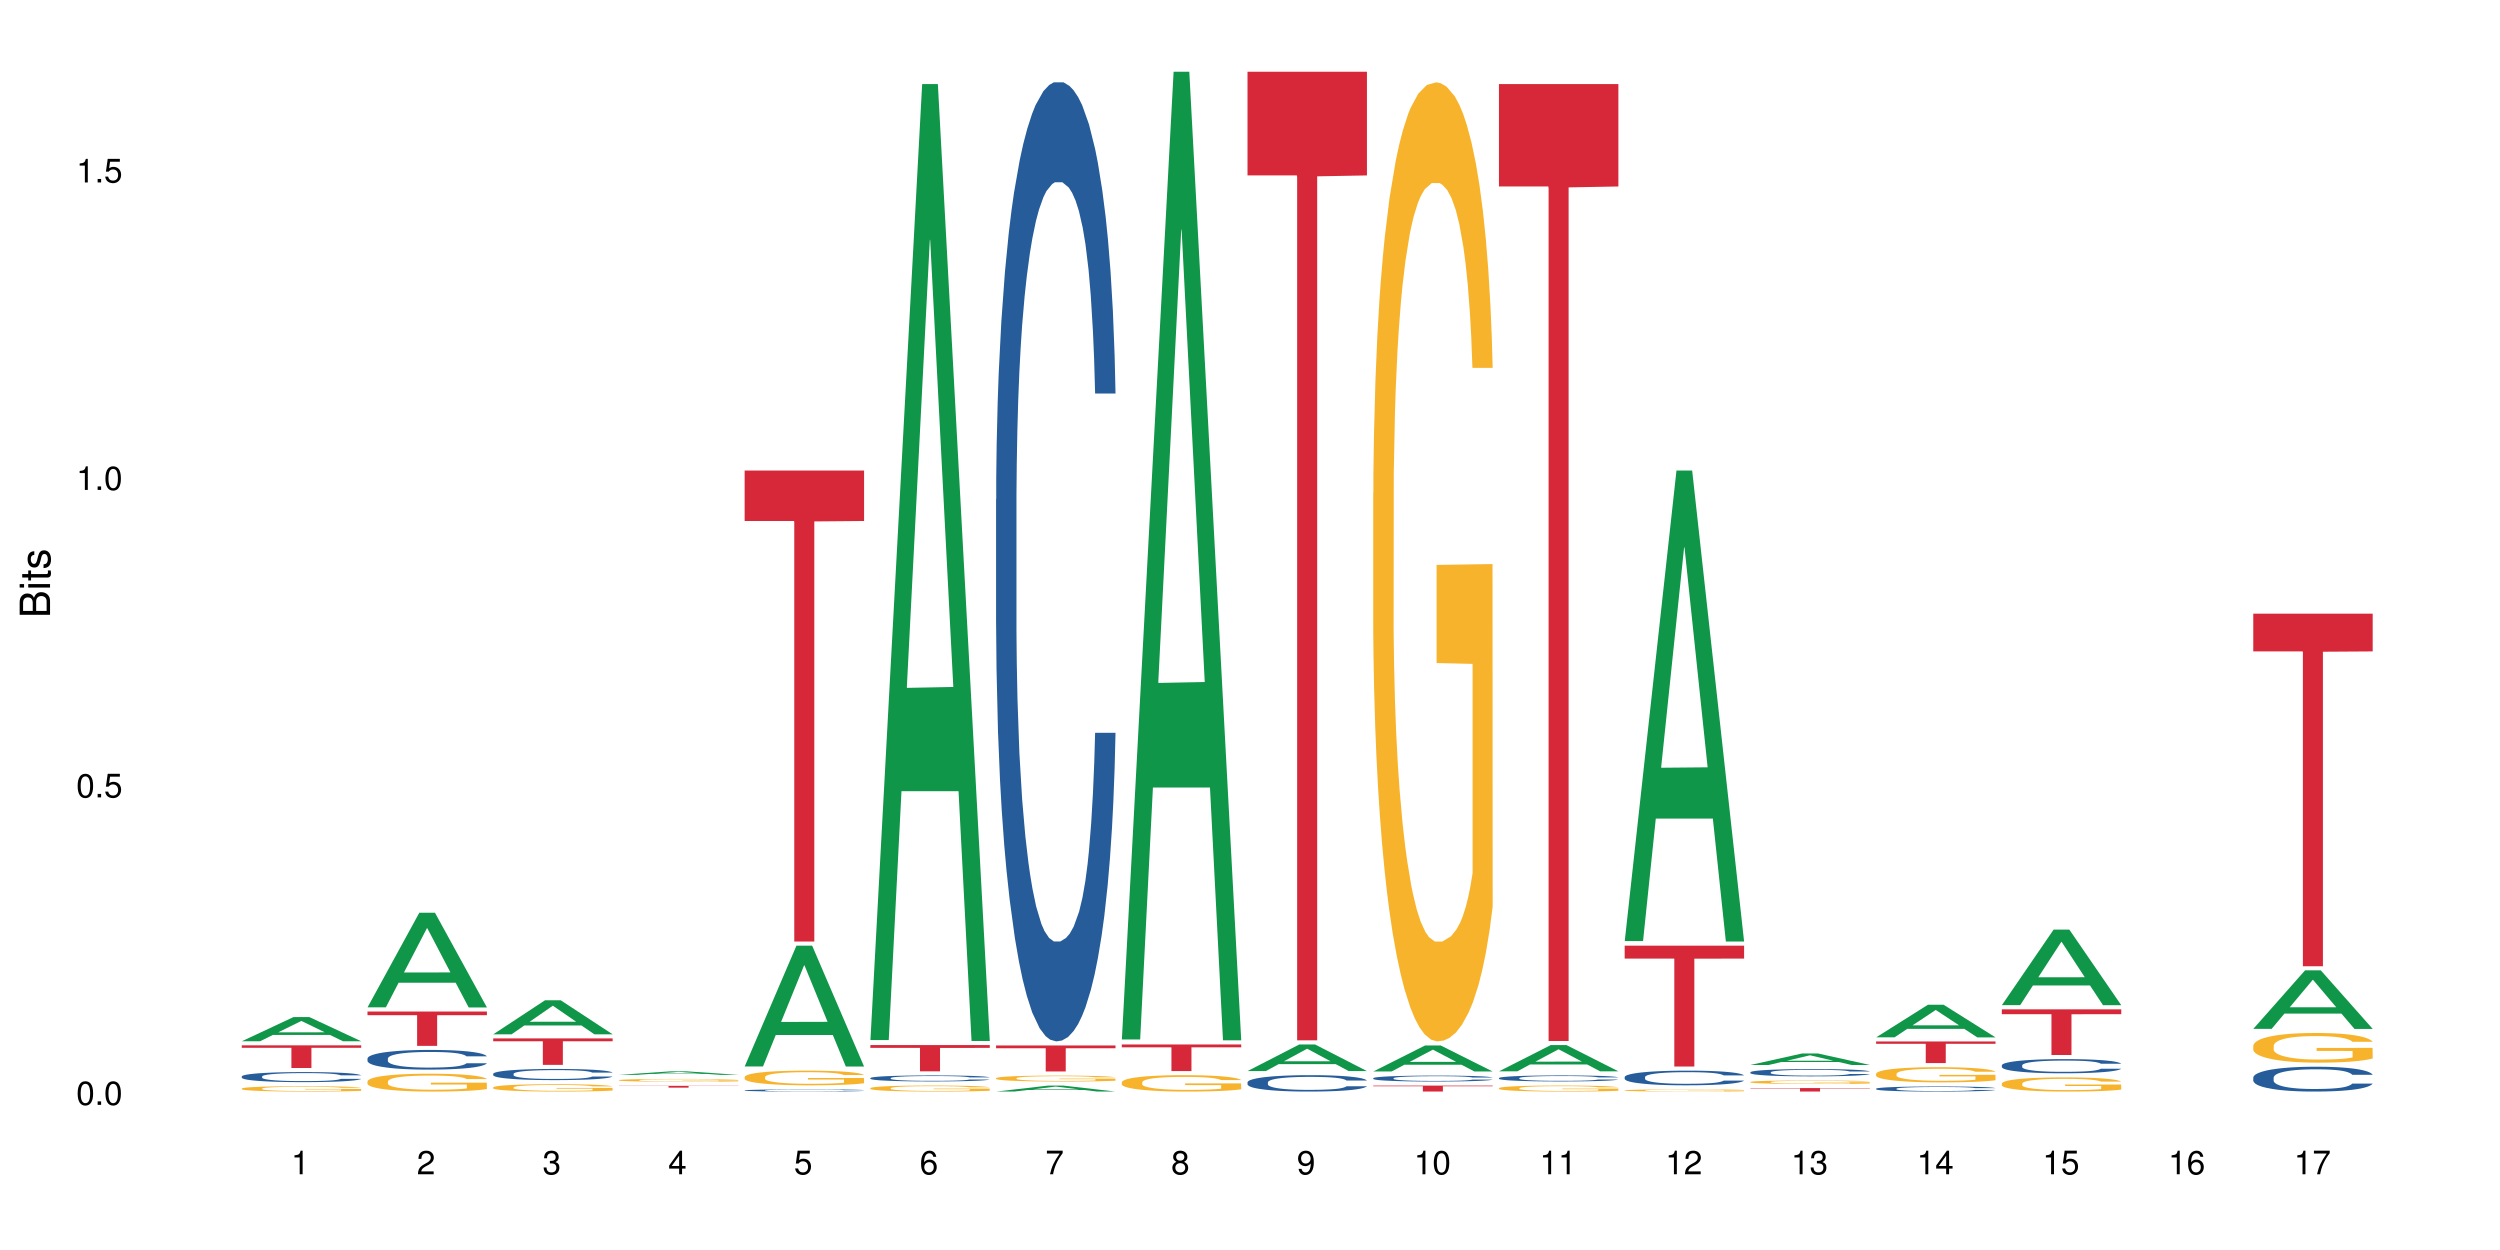 <?xml version="1.0" encoding="UTF-8"?>
<svg xmlns="http://www.w3.org/2000/svg" xmlns:xlink="http://www.w3.org/1999/xlink" width="720pt" height="360pt" viewBox="0 0 720 360" version="1.1">
<defs>
<g>
<symbol overflow="visible" id="glyph0-0">
<path style="stroke:none;" d=""/>
</symbol>
<symbol overflow="visible" id="glyph0-1">
<path style="stroke:none;" d="M 2.641 -6.797 C 2 -6.797 1.422 -6.531 1.078 -6.047 C 0.641 -5.453 0.406 -4.547 0.406 -3.297 C 0.406 -1 1.188 0.219 2.641 0.219 C 4.078 0.219 4.859 -1 4.859 -3.234 C 4.859 -4.562 4.656 -5.438 4.203 -6.047 C 3.844 -6.531 3.281 -6.797 2.641 -6.797 Z M 2.641 -6.047 C 3.547 -6.047 4 -5.125 4 -3.312 C 4 -1.375 3.562 -0.484 2.625 -0.484 C 1.734 -0.484 1.281 -1.422 1.281 -3.281 C 1.281 -5.141 1.734 -6.047 2.641 -6.047 Z M 2.641 -6.047 "/>
</symbol>
<symbol overflow="visible" id="glyph0-2">
<path style="stroke:none;" d="M 1.828 -1 L 0.828 -1 L 0.828 0 L 1.828 0 Z M 1.828 -1 "/>
</symbol>
<symbol overflow="visible" id="glyph0-3">
<path style="stroke:none;" d="M 4.562 -6.797 L 1.062 -6.797 L 0.547 -3.094 L 1.328 -3.094 C 1.719 -3.562 2.047 -3.734 2.578 -3.734 C 3.484 -3.734 4.062 -3.109 4.062 -2.094 C 4.062 -1.125 3.484 -0.531 2.578 -0.531 C 1.828 -0.531 1.375 -0.906 1.188 -1.672 L 0.328 -1.672 C 0.453 -1.109 0.547 -0.844 0.75 -0.594 C 1.125 -0.078 1.828 0.219 2.594 0.219 C 3.969 0.219 4.922 -0.781 4.922 -2.219 C 4.922 -3.562 4.031 -4.484 2.719 -4.484 C 2.25 -4.484 1.859 -4.359 1.469 -4.062 L 1.734 -5.969 L 4.562 -5.969 Z M 4.562 -6.797 "/>
</symbol>
<symbol overflow="visible" id="glyph0-4">
<path style="stroke:none;" d="M 2.484 -4.844 L 2.484 0 L 3.328 0 L 3.328 -6.797 L 2.766 -6.797 C 2.469 -5.75 2.281 -5.609 0.984 -5.453 L 0.984 -4.844 Z M 2.484 -4.844 "/>
</symbol>
<symbol overflow="visible" id="glyph0-5">
<path style="stroke:none;" d="M 4.859 -0.828 L 1.281 -0.828 C 1.359 -1.391 1.672 -1.75 2.5 -2.234 L 3.469 -2.75 C 4.406 -3.266 4.906 -3.969 4.906 -4.812 C 4.906 -5.375 4.672 -5.906 4.266 -6.266 C 3.859 -6.625 3.375 -6.797 2.719 -6.797 C 1.859 -6.797 1.219 -6.5 0.844 -5.922 C 0.609 -5.562 0.5 -5.125 0.484 -4.438 L 1.328 -4.438 C 1.359 -4.906 1.406 -5.188 1.531 -5.406 C 1.75 -5.812 2.188 -6.062 2.703 -6.062 C 3.469 -6.062 4.031 -5.516 4.031 -4.781 C 4.031 -4.25 3.719 -3.797 3.125 -3.438 L 2.234 -2.938 C 0.812 -2.141 0.406 -1.5 0.328 0 L 4.859 0 Z M 4.859 -0.828 "/>
</symbol>
<symbol overflow="visible" id="glyph0-6">
<path style="stroke:none;" d="M 2.125 -3.125 L 2.578 -3.125 C 3.516 -3.125 3.984 -2.703 3.984 -1.891 C 3.984 -1.031 3.469 -0.531 2.578 -0.531 C 1.656 -0.531 1.203 -0.984 1.156 -1.969 L 0.312 -1.969 C 0.344 -1.422 0.438 -1.078 0.609 -0.766 C 0.953 -0.109 1.625 0.219 2.547 0.219 C 3.953 0.219 4.859 -0.609 4.859 -1.906 C 4.859 -2.766 4.516 -3.25 3.703 -3.516 C 4.344 -3.766 4.656 -4.25 4.656 -4.938 C 4.656 -6.109 3.875 -6.797 2.578 -6.797 C 1.203 -6.797 0.484 -6.047 0.453 -4.609 L 1.297 -4.609 C 1.312 -5.016 1.344 -5.25 1.453 -5.453 C 1.641 -5.828 2.062 -6.062 2.594 -6.062 C 3.344 -6.062 3.797 -5.625 3.797 -4.906 C 3.797 -4.422 3.609 -4.141 3.25 -3.984 C 3.016 -3.891 2.719 -3.844 2.125 -3.844 Z M 2.125 -3.125 "/>
</symbol>
<symbol overflow="visible" id="glyph0-7">
<path style="stroke:none;" d="M 3.141 -1.625 L 3.141 0 L 3.984 0 L 3.984 -1.625 L 4.984 -1.625 L 4.984 -2.391 L 3.984 -2.391 L 3.984 -6.797 L 3.359 -6.797 L 0.266 -2.516 L 0.266 -1.625 Z M 3.141 -2.391 L 1 -2.391 L 3.141 -5.359 Z M 3.141 -2.391 "/>
</symbol>
<symbol overflow="visible" id="glyph0-8">
<path style="stroke:none;" d="M 4.781 -5.031 C 4.609 -6.141 3.891 -6.797 2.844 -6.797 C 2.094 -6.797 1.422 -6.438 1.031 -5.828 C 0.609 -5.172 0.406 -4.344 0.406 -3.094 C 0.406 -1.953 0.578 -1.234 0.984 -0.625 C 1.359 -0.078 1.953 0.219 2.703 0.219 C 3.984 0.219 4.922 -0.734 4.922 -2.078 C 4.922 -3.344 4.062 -4.234 2.844 -4.234 C 2.172 -4.234 1.641 -3.969 1.281 -3.469 C 1.281 -5.125 1.828 -6.047 2.797 -6.047 C 3.391 -6.047 3.797 -5.672 3.938 -5.031 Z M 2.734 -3.484 C 3.547 -3.484 4.062 -2.922 4.062 -2 C 4.062 -1.156 3.484 -0.531 2.703 -0.531 C 1.922 -0.531 1.328 -1.188 1.328 -2.047 C 1.328 -2.891 1.906 -3.484 2.734 -3.484 Z M 2.734 -3.484 "/>
</symbol>
<symbol overflow="visible" id="glyph0-9">
<path style="stroke:none;" d="M 4.984 -6.797 L 0.438 -6.797 L 0.438 -5.969 L 4.109 -5.969 C 2.5 -3.656 1.828 -2.234 1.328 0 L 2.219 0 C 2.594 -2.172 3.453 -4.047 4.984 -6.094 Z M 4.984 -6.797 "/>
</symbol>
<symbol overflow="visible" id="glyph0-10">
<path style="stroke:none;" d="M 3.75 -3.578 C 4.453 -4 4.688 -4.344 4.688 -4.984 C 4.688 -6.047 3.844 -6.797 2.641 -6.797 C 1.438 -6.797 0.594 -6.047 0.594 -4.984 C 0.594 -4.359 0.828 -4.016 1.516 -3.578 C 0.734 -3.203 0.359 -2.641 0.359 -1.891 C 0.359 -0.641 1.297 0.219 2.641 0.219 C 3.984 0.219 4.922 -0.641 4.922 -1.875 C 4.922 -2.641 4.531 -3.203 3.75 -3.578 Z M 2.641 -6.047 C 3.359 -6.047 3.812 -5.625 3.812 -4.969 C 3.812 -4.344 3.344 -3.922 2.641 -3.922 C 1.922 -3.922 1.453 -4.344 1.453 -4.984 C 1.453 -5.625 1.922 -6.047 2.641 -6.047 Z M 2.641 -3.203 C 3.484 -3.203 4.062 -2.672 4.062 -1.875 C 4.062 -1.062 3.484 -0.531 2.625 -0.531 C 1.797 -0.531 1.219 -1.078 1.219 -1.875 C 1.219 -2.672 1.797 -3.203 2.641 -3.203 Z M 2.641 -3.203 "/>
</symbol>
<symbol overflow="visible" id="glyph0-11">
<path style="stroke:none;" d="M 0.516 -1.547 C 0.672 -0.438 1.406 0.219 2.438 0.219 C 3.188 0.219 3.859 -0.141 4.266 -0.75 C 4.688 -1.406 4.891 -2.25 4.891 -3.484 C 4.891 -4.625 4.703 -5.359 4.312 -5.953 C 3.938 -6.5 3.344 -6.797 2.594 -6.797 C 1.297 -6.797 0.359 -5.844 0.359 -4.516 C 0.359 -3.25 1.234 -2.344 2.453 -2.344 C 3.094 -2.344 3.562 -2.578 4.016 -3.109 C 4 -1.453 3.469 -0.531 2.5 -0.531 C 1.906 -0.531 1.484 -0.906 1.359 -1.547 Z M 2.578 -6.062 C 3.375 -6.062 3.969 -5.406 3.969 -4.531 C 3.969 -3.688 3.375 -3.094 2.547 -3.094 C 1.734 -3.094 1.234 -3.672 1.234 -4.578 C 1.234 -5.438 1.797 -6.062 2.578 -6.062 Z M 2.578 -6.062 "/>
</symbol>
<symbol overflow="visible" id="glyph1-0">
<path style="stroke:none;" d=""/>
</symbol>
<symbol overflow="visible" id="glyph1-1">
<path style="stroke:none;" d="M 0 -0.953 L 0 -4.891 C 0 -5.719 -0.234 -6.344 -0.734 -6.797 C -1.188 -7.234 -1.812 -7.469 -2.5 -7.469 C -3.547 -7.469 -4.188 -7 -4.625 -5.875 C -4.984 -6.672 -5.641 -7.094 -6.531 -7.094 C -7.156 -7.094 -7.734 -6.859 -8.141 -6.391 C -8.562 -5.938 -8.75 -5.344 -8.75 -4.5 L -8.75 -0.953 Z M -4.984 -2.062 L -7.766 -2.062 L -7.766 -4.219 C -7.766 -4.844 -7.688 -5.203 -7.453 -5.5 C -7.219 -5.812 -6.859 -5.969 -6.375 -5.969 C -5.906 -5.969 -5.531 -5.812 -5.297 -5.5 C -5.062 -5.203 -4.984 -4.844 -4.984 -4.219 Z M -0.984 -2.062 L -4 -2.062 L -4 -4.781 C -4 -5.328 -3.859 -5.688 -3.578 -5.953 C -3.297 -6.219 -2.922 -6.359 -2.484 -6.359 C -2.062 -6.359 -1.688 -6.219 -1.406 -5.953 C -1.109 -5.688 -0.984 -5.328 -0.984 -4.781 Z M -0.984 -2.062 "/>
</symbol>
<symbol overflow="visible" id="glyph1-2">
<path style="stroke:none;" d="M -6.281 -1.797 L -6.281 -0.797 L 0 -0.797 L 0 -1.797 Z M -8.75 -1.797 L -8.75 -0.797 L -7.484 -0.797 L -7.484 -1.797 Z M -8.75 -1.797 "/>
</symbol>
<symbol overflow="visible" id="glyph1-3">
<path style="stroke:none;" d="M -6.281 -3.047 L -6.281 -2.016 L -8.016 -2.016 L -8.016 -1.016 L -6.281 -1.016 L -6.281 -0.172 L -5.469 -0.172 L -5.469 -1.016 L -0.719 -1.016 C -0.078 -1.016 0.281 -1.453 0.281 -2.234 C 0.281 -2.469 0.25 -2.719 0.188 -3.047 L -0.641 -3.047 C -0.609 -2.922 -0.594 -2.766 -0.594 -2.562 C -0.594 -2.141 -0.719 -2.016 -1.156 -2.016 L -5.469 -2.016 L -5.469 -3.047 Z M -6.281 -3.047 "/>
</symbol>
<symbol overflow="visible" id="glyph1-4">
<path style="stroke:none;" d="M -4.531 -5.25 C -5.766 -5.25 -6.469 -4.422 -6.469 -2.969 C -6.469 -1.516 -5.719 -0.562 -4.547 -0.562 C -3.562 -0.562 -3.094 -1.062 -2.734 -2.562 L -2.516 -3.484 C -2.344 -4.188 -2.094 -4.469 -1.625 -4.469 C -1.047 -4.469 -0.641 -3.875 -0.641 -3 C -0.641 -2.453 -0.797 -2 -1.062 -1.75 C -1.25 -1.594 -1.422 -1.531 -1.875 -1.469 L -1.875 -0.406 C -0.422 -0.453 0.281 -1.266 0.281 -2.922 C 0.281 -4.5 -0.5 -5.516 -1.719 -5.516 C -2.656 -5.516 -3.172 -4.984 -3.469 -3.734 L -3.703 -2.766 C -3.891 -1.953 -4.156 -1.609 -4.594 -1.609 C -5.172 -1.609 -5.547 -2.125 -5.547 -2.938 C -5.547 -3.75 -5.203 -4.172 -4.531 -4.203 Z M -4.531 -5.25 "/>
</symbol>
</g>
</defs>
<g id="surface64125">
<rect x="0" y="0" width="720" height="360" style="fill:rgb(100%,100%,100%);fill-opacity:1;stroke:none;"/>
<path style=" stroke:none;fill-rule:nonzero;fill:rgb(6.275%,58.824%,28.235%);fill-opacity:1;" d="M 69.629 299.875 L 69.668 299.867 L 84.551 292.91 L 89.07 292.91 L 104.027 299.883 L 98.77 299.883 L 95.023 298.062 L 78.598 298.062 L 74.922 299.875 L 69.629 299.875 L 80.176 297.309 L 93.516 297.301 L 86.863 294.051 L 86.789 294.043 L 86.719 294.062 L 80.141 297.301 L 80.176 297.309 Z M 69.629 299.875 "/>
<path style=" stroke:none;fill-rule:nonzero;fill:rgb(14.51%,36.078%,60%);fill-opacity:1;" d="M 69.629 310.02 L 69.672 310.016 L 69.672 309.953 L 69.797 309.852 L 70.09 309.723 L 70.383 309.637 L 71.141 309.48 L 72.188 309.328 L 73.277 309.215 L 74.074 309.145 L 74.789 309.09 L 76.426 308.992 L 77.473 308.945 L 78.605 308.898 L 79.992 308.852 L 80.996 308.828 L 83.262 308.785 L 84.941 308.766 L 86.242 308.758 L 89.051 308.758 L 90.73 308.77 L 91.945 308.781 L 93.289 308.805 L 94.422 308.828 L 96.391 308.887 L 98.152 308.961 L 98.949 309 L 100.207 309.082 L 101.172 309.164 L 101.844 309.23 L 102.602 309.328 L 103.27 309.449 L 103.773 309.582 L 104.027 309.699 L 98.152 309.699 L 97.859 309.594 L 97.523 309.512 L 96.895 309.402 L 96.266 309.324 L 95.387 309.246 L 94.586 309.199 L 93.496 309.148 L 92.531 309.117 L 91.527 309.09 L 90.562 309.074 L 88.715 309.059 L 86.574 309.059 L 85.777 309.066 L 84.145 309.086 L 83.262 309.105 L 82.004 309.141 L 81.121 309.176 L 80.074 309.23 L 79.359 309.273 L 78.48 309.344 L 77.852 309.402 L 77.137 309.492 L 76.719 309.559 L 76.34 309.633 L 76.004 309.719 L 75.754 309.812 L 75.586 309.91 L 75.5 310.004 L 75.5 310.414 L 75.586 310.512 L 75.797 310.621 L 76.34 310.781 L 77.137 310.922 L 78.062 311.035 L 78.941 311.113 L 79.445 311.152 L 80.117 311.191 L 81.164 311.246 L 82.676 311.301 L 83.555 311.32 L 84.898 311.34 L 86.281 311.352 L 88.129 311.352 L 89.766 311.34 L 90.855 311.328 L 91.988 311.309 L 93.539 311.262 L 94.504 311.219 L 95.344 311.168 L 95.973 311.121 L 96.391 311.078 L 97.02 310.996 L 97.523 310.906 L 97.902 310.812 L 98.152 310.723 L 104.027 310.723 L 103.773 310.828 L 103.398 310.93 L 103.02 311.008 L 102.434 311.102 L 101.762 311.184 L 100.797 311.273 L 100 311.336 L 98.949 311.402 L 97.984 311.453 L 96.938 311.496 L 95.387 311.551 L 94.379 311.578 L 93.289 311.602 L 91.988 311.621 L 90.352 311.641 L 88.59 311.652 L 86.953 311.652 L 85.191 311.648 L 83.891 311.637 L 82.172 311.613 L 80.031 311.566 L 78.48 311.516 L 77.266 311.465 L 76.215 311.414 L 75.039 311.34 L 73.531 311.227 L 72.609 311.137 L 71.977 311.062 L 71.266 310.957 L 70.762 310.863 L 70.176 310.719 L 69.754 310.527 L 69.629 310.383 Z M 69.629 310.02 "/>
<path style=" stroke:none;fill-rule:nonzero;fill:rgb(96.863%,70.196%,16.863%);fill-opacity:1;" d="M 69.629 313.492 L 69.672 313.492 L 69.672 313.461 L 69.84 313.398 L 70.258 313.312 L 70.805 313.242 L 71.391 313.184 L 71.77 313.156 L 72.398 313.113 L 72.941 313.082 L 74.328 313.02 L 76.09 312.961 L 77.055 312.934 L 78.145 312.91 L 79.695 312.883 L 80.41 312.875 L 82.59 312.852 L 85.066 312.836 L 87.793 312.832 L 89.051 312.836 L 90.77 312.84 L 93.121 312.855 L 94.461 312.871 L 95.512 312.883 L 96.602 312.902 L 97.945 312.93 L 99.203 312.965 L 100.207 312.996 L 101.215 313.039 L 102.055 313.086 L 102.766 313.133 L 103.398 313.191 L 103.773 313.242 L 104.027 313.293 L 98.195 313.293 L 97.859 313.242 L 97.48 313.203 L 96.852 313.156 L 96.223 313.125 L 95.594 313.098 L 94.422 313.062 L 93.414 313.039 L 92.156 313.02 L 90.938 313.008 L 89.555 312.996 L 86.492 312.996 L 84.48 313.004 L 83.305 313.016 L 82.465 313.027 L 81.289 313.047 L 80.578 313.066 L 80.156 313.078 L 78.898 313.121 L 78.062 313.16 L 77.598 313.188 L 77.012 313.227 L 76.594 313.266 L 76.133 313.32 L 75.879 313.363 L 75.543 313.461 L 75.5 313.711 L 75.629 313.766 L 75.879 313.824 L 76.215 313.875 L 76.719 313.926 L 77.223 313.969 L 78.102 314.023 L 78.859 314.059 L 79.445 314.082 L 80.578 314.121 L 81.039 314.133 L 82.129 314.16 L 83.262 314.18 L 84.645 314.195 L 85.695 314.203 L 87.371 314.211 L 89.512 314.211 L 92.027 314.203 L 93.625 314.191 L 94.715 314.18 L 95.426 314.168 L 96.309 314.156 L 96.938 314.141 L 97.523 314.125 L 98.238 314.102 L 98.238 313.766 L 87.875 313.766 L 87.875 313.605 L 103.984 313.605 L 104.027 314.156 L 103.145 314.191 L 102.055 314.23 L 101.004 314.258 L 99.914 314.281 L 98.363 314.309 L 97.105 314.324 L 95.176 314.344 L 93.414 314.355 L 91.566 314.363 L 89.934 314.371 L 88.004 314.371 L 86.281 314.367 L 84.438 314.359 L 82.969 314.348 L 81.625 314.336 L 80.285 314.316 L 78.605 314.285 L 77.516 314.262 L 76.383 314.234 L 75.25 314.199 L 74.242 314.16 L 73.574 314.129 L 72.902 314.098 L 72.188 314.055 L 71.516 314.008 L 71.012 313.965 L 70.551 313.914 L 70.215 313.867 L 69.883 313.805 L 69.715 313.754 L 69.629 313.711 Z M 69.629 313.492 "/>
<path style=" stroke:none;fill-rule:nonzero;fill:rgb(83.922%,15.686%,22.353%);fill-opacity:1;" d="M 69.629 301.059 L 104.027 301.059 L 104.027 301.758 L 89.691 301.766 L 89.691 307.578 L 83.922 307.578 L 83.922 301.77 L 83.84 301.758 L 69.629 301.758 Z M 69.629 301.059 "/>
<path style=" stroke:none;fill-rule:nonzero;fill:rgb(6.275%,58.824%,28.235%);fill-opacity:1;" d="M 105.836 290.113 L 105.871 290.09 L 120.758 262.875 L 125.277 262.875 L 140.234 290.141 L 134.977 290.141 L 131.23 283.023 L 114.805 283.023 L 111.129 290.113 L 105.836 290.113 L 116.383 280.078 L 129.723 280.055 L 123.07 267.332 L 122.996 267.305 L 122.926 267.383 L 116.348 280.055 L 116.383 280.078 Z M 105.836 290.113 "/>
<path style=" stroke:none;fill-rule:nonzero;fill:rgb(14.51%,36.078%,60%);fill-opacity:1;" d="M 105.836 304.848 L 105.879 304.844 L 105.879 304.719 L 106.004 304.52 L 106.297 304.273 L 106.59 304.102 L 107.348 303.797 L 108.395 303.5 L 109.484 303.273 L 110.281 303.137 L 110.996 303.035 L 112.633 302.844 L 113.68 302.746 L 114.812 302.656 L 116.195 302.566 L 117.203 302.516 L 119.469 302.434 L 121.148 302.398 L 122.449 302.383 L 125.258 302.383 L 126.938 302.402 L 128.152 302.43 L 129.496 302.469 L 130.629 302.516 L 132.598 302.629 L 134.359 302.773 L 135.156 302.859 L 136.414 303.02 L 137.379 303.176 L 138.051 303.309 L 138.809 303.5 L 139.477 303.734 L 139.98 304 L 140.234 304.223 L 134.359 304.223 L 134.066 304.012 L 133.73 303.852 L 133.102 303.641 L 132.473 303.492 L 131.59 303.34 L 130.793 303.242 L 129.703 303.145 L 128.738 303.082 L 127.734 303.035 L 126.77 303.004 L 124.922 302.973 L 122.781 302.973 L 121.984 302.984 L 120.352 303.023 L 119.469 303.059 L 118.211 303.133 L 117.328 303.199 L 116.281 303.305 L 115.566 303.391 L 114.688 303.527 L 114.059 303.645 L 113.344 303.816 L 112.926 303.945 L 112.547 304.09 L 112.211 304.262 L 111.961 304.445 L 111.793 304.637 L 111.707 304.82 L 111.707 305.625 L 111.793 305.812 L 112.004 306.027 L 112.547 306.344 L 113.344 306.621 L 114.27 306.836 L 115.148 306.992 L 115.652 307.066 L 116.324 307.148 L 117.371 307.25 L 118.883 307.355 L 119.762 307.398 L 121.105 307.438 L 122.488 307.461 L 124.336 307.461 L 125.973 307.438 L 127.062 307.414 L 128.195 307.371 L 129.746 307.281 L 130.711 307.199 L 131.551 307.102 L 132.18 307.004 L 132.598 306.922 L 133.227 306.758 L 133.73 306.582 L 134.109 306.402 L 134.359 306.227 L 140.234 306.227 L 139.98 306.434 L 139.605 306.637 L 139.227 306.785 L 138.641 306.969 L 137.969 307.129 L 137.004 307.309 L 136.207 307.43 L 135.156 307.559 L 134.191 307.656 L 133.145 307.742 L 131.59 307.848 L 130.586 307.898 L 129.496 307.945 L 128.195 307.988 L 126.559 308.023 L 124.797 308.043 L 123.16 308.051 L 121.398 308.039 L 120.098 308.02 L 118.379 307.973 L 116.238 307.879 L 114.688 307.781 L 113.469 307.684 L 112.422 307.578 L 111.246 307.438 L 109.738 307.211 L 108.816 307.035 L 108.184 306.891 L 107.473 306.688 L 106.969 306.504 L 106.383 306.215 L 105.961 305.848 L 105.836 305.562 Z M 105.836 304.848 "/>
<path style=" stroke:none;fill-rule:nonzero;fill:rgb(96.863%,70.196%,16.863%);fill-opacity:1;" d="M 105.836 311.43 L 105.879 311.426 L 105.879 311.332 L 106.047 311.121 L 106.465 310.832 L 107.012 310.59 L 107.598 310.402 L 107.977 310.305 L 108.605 310.164 L 109.148 310.059 L 110.535 309.848 L 112.297 309.652 L 113.262 309.566 L 114.352 309.488 L 115.902 309.398 L 116.617 309.367 L 118.797 309.289 L 121.273 309.242 L 124 309.23 L 125.258 309.234 L 126.977 309.254 L 129.328 309.305 L 130.668 309.352 L 131.719 309.398 L 132.809 309.461 L 134.152 309.555 L 135.41 309.664 L 136.414 309.777 L 137.422 309.918 L 138.262 310.07 L 138.973 310.234 L 139.605 310.43 L 139.98 310.594 L 140.234 310.762 L 134.402 310.762 L 134.066 310.594 L 133.688 310.469 L 133.059 310.312 L 132.43 310.203 L 131.801 310.113 L 130.629 309.988 L 129.621 309.914 L 128.363 309.848 L 127.145 309.809 L 125.762 309.777 L 124.922 309.77 L 122.699 309.77 L 120.688 309.801 L 119.512 309.84 L 118.672 309.879 L 117.496 309.949 L 116.785 310.004 L 116.363 310.043 L 115.105 310.188 L 114.27 310.32 L 113.805 310.406 L 113.219 310.547 L 112.801 310.676 L 112.34 310.863 L 112.086 311.004 L 111.75 311.324 L 111.707 312.168 L 111.836 312.348 L 112.086 312.539 L 112.422 312.707 L 112.926 312.887 L 113.43 313.023 L 114.309 313.207 L 115.066 313.328 L 115.652 313.406 L 116.785 313.535 L 117.246 313.578 L 118.336 313.66 L 119.469 313.727 L 120.852 313.785 L 121.902 313.812 L 123.578 313.836 L 125.719 313.836 L 128.234 313.809 L 129.828 313.77 L 130.922 313.73 L 131.633 313.699 L 132.516 313.648 L 133.145 313.602 L 133.73 313.551 L 134.445 313.469 L 134.445 312.348 L 124.082 312.344 L 124.082 311.816 L 140.191 311.812 L 140.234 313.648 L 139.352 313.773 L 138.262 313.895 L 137.211 313.992 L 136.121 314.07 L 134.57 314.16 L 133.312 314.215 L 131.383 314.281 L 129.621 314.324 L 127.773 314.352 L 126.137 314.367 L 124.211 314.371 L 122.488 314.359 L 120.645 314.332 L 119.176 314.297 L 117.832 314.25 L 116.492 314.188 L 114.812 314.09 L 113.723 314.008 L 112.59 313.91 L 111.457 313.793 L 110.449 313.668 L 109.781 313.566 L 109.109 313.453 L 108.395 313.312 L 107.723 313.156 L 107.219 313.008 L 106.758 312.844 L 106.422 312.691 L 106.09 312.477 L 105.922 312.309 L 105.836 312.164 Z M 105.836 311.43 "/>
<path style=" stroke:none;fill-rule:nonzero;fill:rgb(83.922%,15.686%,22.353%);fill-opacity:1;" d="M 105.836 291.32 L 140.234 291.32 L 140.234 292.379 L 125.898 292.387 L 125.898 301.203 L 120.129 301.203 L 120.129 292.395 L 120.047 292.379 L 105.836 292.379 Z M 105.836 291.32 "/>
<path style=" stroke:none;fill-rule:nonzero;fill:rgb(6.275%,58.824%,28.235%);fill-opacity:1;" d="M 142.043 297.879 L 142.078 297.871 L 156.965 288.078 L 161.484 288.078 L 176.441 297.887 L 171.184 297.887 L 167.438 295.328 L 151.012 295.328 L 147.336 297.879 L 142.043 297.879 L 152.59 294.27 L 165.93 294.258 L 159.277 289.684 L 159.203 289.672 L 159.133 289.699 L 152.555 294.258 L 152.59 294.27 Z M 142.043 297.879 "/>
<path style=" stroke:none;fill-rule:nonzero;fill:rgb(14.51%,36.078%,60%);fill-opacity:1;" d="M 142.043 309.258 L 142.086 309.254 L 142.086 309.184 L 142.211 309.074 L 142.504 308.93 L 142.797 308.836 L 143.555 308.66 L 144.602 308.492 L 145.691 308.363 L 146.488 308.289 L 147.203 308.23 L 148.84 308.121 L 149.887 308.062 L 151.02 308.016 L 152.402 307.965 L 153.41 307.934 L 155.676 307.887 L 157.355 307.867 L 158.652 307.859 L 161.465 307.859 L 163.145 307.871 L 164.359 307.887 L 165.703 307.91 L 166.832 307.934 L 168.805 308 L 170.566 308.082 L 171.363 308.129 L 172.621 308.219 L 173.586 308.309 L 174.258 308.383 L 175.012 308.492 L 175.684 308.625 L 176.188 308.777 L 176.441 308.902 L 170.566 308.902 L 170.273 308.785 L 169.938 308.691 L 169.309 308.574 L 168.68 308.488 L 167.797 308.402 L 167 308.348 L 165.91 308.289 L 164.945 308.254 L 163.941 308.23 L 162.977 308.211 L 161.129 308.195 L 158.988 308.195 L 158.191 308.199 L 156.559 308.223 L 155.676 308.242 L 154.418 308.285 L 153.535 308.324 L 152.488 308.383 L 151.773 308.43 L 150.895 308.508 L 150.266 308.574 L 149.551 308.672 L 149.133 308.746 L 148.754 308.828 L 148.418 308.926 L 148.168 309.027 L 148 309.137 L 147.914 309.242 L 147.914 309.699 L 148 309.805 L 148.211 309.93 L 148.754 310.105 L 149.551 310.262 L 150.473 310.387 L 151.355 310.473 L 151.859 310.516 L 152.531 310.562 L 153.578 310.621 L 155.09 310.68 L 155.969 310.703 L 157.312 310.727 L 158.695 310.738 L 160.543 310.738 L 162.18 310.727 L 163.27 310.711 L 164.402 310.688 L 165.953 310.641 L 166.918 310.594 L 167.758 310.535 L 168.387 310.48 L 168.805 310.434 L 169.434 310.344 L 169.938 310.242 L 170.316 310.141 L 170.566 310.039 L 176.441 310.039 L 176.188 310.156 L 175.812 310.273 L 175.434 310.355 L 174.848 310.461 L 174.176 310.551 L 173.211 310.652 L 172.414 310.723 L 171.363 310.797 L 170.398 310.852 L 169.352 310.902 L 167.797 310.961 L 166.793 310.988 L 165.703 311.016 L 164.402 311.039 L 162.766 311.059 L 161.004 311.07 L 159.367 311.074 L 157.605 311.066 L 156.305 311.055 L 154.586 311.031 L 152.445 310.977 L 150.895 310.922 L 149.676 310.867 L 148.629 310.809 L 147.453 310.727 L 145.945 310.598 L 145.02 310.5 L 144.391 310.414 L 143.68 310.301 L 143.176 310.199 L 142.59 310.035 L 142.168 309.824 L 142.043 309.664 Z M 142.043 309.258 "/>
<path style=" stroke:none;fill-rule:nonzero;fill:rgb(96.863%,70.196%,16.863%);fill-opacity:1;" d="M 142.043 313.16 L 142.086 313.16 L 142.086 313.121 L 142.254 313.031 L 142.672 312.914 L 143.219 312.812 L 143.805 312.738 L 144.184 312.695 L 144.812 312.637 L 145.355 312.598 L 146.742 312.508 L 148.504 312.426 L 149.469 312.395 L 150.559 312.359 L 152.109 312.324 L 152.824 312.309 L 155.004 312.277 L 157.48 312.258 L 160.207 312.254 L 161.465 312.254 L 163.184 312.262 L 165.535 312.285 L 166.875 312.305 L 167.926 312.324 L 169.016 312.348 L 170.359 312.387 L 171.617 312.434 L 172.621 312.48 L 173.629 312.539 L 174.469 312.602 L 175.18 312.668 L 175.812 312.75 L 176.188 312.816 L 176.441 312.883 L 170.609 312.883 L 170.273 312.816 L 169.895 312.766 L 169.266 312.699 L 168.637 312.652 L 168.008 312.617 L 166.832 312.566 L 165.828 312.535 L 164.57 312.508 L 163.352 312.492 L 161.969 312.48 L 161.129 312.477 L 158.906 312.477 L 156.891 312.488 L 155.719 312.504 L 154.879 312.52 L 153.703 312.551 L 152.992 312.574 L 152.57 312.59 L 151.312 312.648 L 150.473 312.703 L 150.012 312.738 L 149.426 312.797 L 149.008 312.848 L 148.547 312.926 L 148.293 312.984 L 147.957 313.117 L 147.914 313.465 L 148.043 313.539 L 148.293 313.617 L 148.629 313.688 L 149.133 313.758 L 149.637 313.816 L 150.516 313.891 L 151.273 313.941 L 151.859 313.973 L 152.992 314.027 L 153.453 314.043 L 154.543 314.078 L 155.676 314.105 L 157.059 314.129 L 158.109 314.141 L 159.785 314.148 L 161.926 314.148 L 164.441 314.137 L 166.035 314.125 L 167.129 314.109 L 167.84 314.094 L 168.723 314.074 L 169.352 314.055 L 169.938 314.031 L 170.652 314 L 170.652 313.539 L 160.289 313.535 L 160.289 313.32 L 176.398 313.316 L 176.441 314.074 L 175.559 314.125 L 174.469 314.176 L 173.418 314.215 L 172.328 314.246 L 170.777 314.285 L 169.52 314.309 L 167.59 314.332 L 165.828 314.352 L 163.98 314.363 L 162.344 314.367 L 160.418 314.371 L 158.695 314.367 L 156.852 314.355 L 155.383 314.34 L 154.039 314.32 L 152.699 314.297 L 151.02 314.254 L 149.93 314.223 L 148.797 314.18 L 147.664 314.133 L 146.656 314.082 L 145.984 314.039 L 145.316 313.992 L 144.602 313.938 L 143.93 313.871 L 143.426 313.809 L 142.965 313.742 L 142.629 313.68 L 142.293 313.59 L 142.129 313.523 L 142.043 313.461 Z M 142.043 313.16 "/>
<path style=" stroke:none;fill-rule:nonzero;fill:rgb(83.922%,15.686%,22.353%);fill-opacity:1;" d="M 142.043 299.066 L 176.441 299.066 L 176.441 299.883 L 162.105 299.891 L 162.105 306.68 L 156.336 306.68 L 156.336 299.898 L 156.254 299.883 L 142.043 299.883 Z M 142.043 299.066 "/>
<path style=" stroke:none;fill-rule:nonzero;fill:rgb(6.275%,58.824%,28.235%);fill-opacity:1;" d="M 178.25 309.555 L 178.285 309.555 L 193.172 308.539 L 197.691 308.539 L 212.648 309.555 L 207.391 309.555 L 203.645 309.289 L 187.219 309.289 L 183.543 309.555 L 178.25 309.555 L 188.797 309.18 L 202.137 309.18 L 195.484 308.707 L 195.41 308.703 L 195.34 308.707 L 188.762 309.18 L 188.797 309.18 Z M 178.25 309.555 "/>
<path style=" stroke:none;fill-rule:nonzero;fill:rgb(96.863%,70.196%,16.863%);fill-opacity:1;" d="M 178.25 311.078 L 178.293 311.078 L 178.293 311.062 L 178.461 311.031 L 178.879 310.984 L 179.426 310.949 L 180.012 310.918 L 180.391 310.902 L 181.02 310.883 L 181.562 310.863 L 182.949 310.832 L 184.711 310.801 L 185.676 310.789 L 186.766 310.773 L 188.316 310.762 L 189.031 310.758 L 191.211 310.746 L 193.688 310.738 L 196.414 310.734 L 197.672 310.734 L 199.391 310.738 L 201.742 310.746 L 203.082 310.754 L 204.133 310.762 L 205.223 310.77 L 206.562 310.785 L 207.824 310.805 L 208.828 310.82 L 209.836 310.844 L 210.676 310.867 L 211.387 310.891 L 212.016 310.922 L 212.395 310.949 L 212.648 310.973 L 206.816 310.973 L 206.48 310.949 L 206.102 310.93 L 205.473 310.906 L 204.844 310.887 L 204.215 310.871 L 203.039 310.855 L 202.035 310.844 L 200.777 310.832 L 199.559 310.824 L 198.176 310.82 L 195.113 310.82 L 193.098 310.824 L 191.926 310.832 L 191.086 310.836 L 189.91 310.848 L 189.199 310.855 L 188.777 310.863 L 187.52 310.883 L 186.68 310.906 L 186.219 310.918 L 185.633 310.941 L 185.215 310.961 L 184.754 310.988 L 184.5 311.012 L 184.164 311.062 L 184.121 311.195 L 184.25 311.223 L 184.5 311.254 L 184.836 311.277 L 185.34 311.305 L 185.844 311.328 L 186.723 311.355 L 187.48 311.375 L 188.066 311.387 L 189.199 311.406 L 189.66 311.414 L 190.75 311.426 L 191.883 311.438 L 193.266 311.445 L 194.316 311.449 L 195.992 311.453 L 198.133 311.453 L 200.648 311.449 L 202.242 311.445 L 203.336 311.438 L 204.047 311.434 L 204.93 311.426 L 205.559 311.418 L 206.145 311.41 L 206.859 311.398 L 206.859 311.223 L 196.496 311.223 L 196.496 311.141 L 212.605 311.137 L 212.648 311.426 L 211.766 311.445 L 210.676 311.465 L 209.625 311.48 L 208.535 311.492 L 206.984 311.504 L 205.727 311.516 L 203.797 311.523 L 202.035 311.531 L 200.188 311.535 L 198.551 311.539 L 196.621 311.539 L 194.902 311.535 L 193.059 311.531 L 191.59 311.527 L 190.246 311.52 L 188.906 311.508 L 187.227 311.492 L 186.137 311.48 L 183.871 311.449 L 182.863 311.43 L 182.191 311.414 L 181.523 311.395 L 180.809 311.375 L 180.137 311.348 L 179.633 311.324 L 179.172 311.301 L 178.836 311.277 L 178.5 311.242 L 178.336 311.215 L 178.25 311.195 Z M 178.25 311.078 "/>
<path style=" stroke:none;fill-rule:nonzero;fill:rgb(83.922%,15.686%,22.353%);fill-opacity:1;" d="M 178.25 312.719 L 212.648 312.719 L 212.648 312.773 L 198.312 312.773 L 198.312 313.238 L 192.543 313.238 L 192.543 312.773 L 178.25 312.773 Z M 178.25 312.719 "/>
<path style=" stroke:none;fill-rule:nonzero;fill:rgb(6.275%,58.824%,28.235%);fill-opacity:1;" d="M 214.457 307.137 L 214.492 307.105 L 229.379 272.344 L 233.898 272.344 L 248.855 307.168 L 243.598 307.168 L 239.852 298.078 L 223.422 298.078 L 219.75 307.137 L 214.457 307.137 L 225.004 294.32 L 238.344 294.285 L 231.691 278.035 L 231.617 278 L 231.547 278.098 L 224.969 294.285 L 225.004 294.32 Z M 214.457 307.137 "/>
<path style=" stroke:none;fill-rule:nonzero;fill:rgb(14.51%,36.078%,60%);fill-opacity:1;" d="M 214.457 314.02 L 214.5 314.02 L 214.5 314.004 L 214.625 313.984 L 214.918 313.957 L 215.211 313.938 L 215.969 313.906 L 217.016 313.871 L 218.105 313.848 L 218.902 313.832 L 219.617 313.82 L 221.254 313.801 L 222.301 313.789 L 223.434 313.781 L 224.816 313.77 L 225.824 313.766 L 228.09 313.754 L 229.77 313.75 L 233.879 313.75 L 235.555 313.754 L 236.773 313.754 L 238.117 313.758 L 239.246 313.766 L 241.219 313.777 L 242.98 313.793 L 243.777 313.801 L 245.035 313.82 L 246 313.836 L 246.672 313.852 L 247.426 313.871 L 248.098 313.898 L 248.602 313.926 L 248.855 313.953 L 242.98 313.953 L 242.688 313.93 L 242.352 313.91 L 241.723 313.887 L 241.094 313.871 L 240.211 313.855 L 239.414 313.844 L 238.324 313.832 L 237.359 313.828 L 236.352 313.82 L 235.391 313.816 L 230.605 313.816 L 228.973 313.82 L 228.09 313.824 L 226.832 313.832 L 225.949 313.84 L 224.902 313.852 L 224.188 313.859 L 223.309 313.875 L 222.68 313.887 L 221.965 313.906 L 221.547 313.922 L 221.168 313.938 L 220.832 313.957 L 220.582 313.977 L 220.414 313.996 L 220.328 314.016 L 220.328 314.105 L 220.414 314.125 L 220.625 314.148 L 221.168 314.184 L 221.965 314.215 L 222.887 314.238 L 223.77 314.254 L 224.273 314.262 L 224.945 314.273 L 225.992 314.285 L 227.504 314.293 L 228.383 314.301 L 229.727 314.305 L 234.59 314.305 L 235.684 314.301 L 236.816 314.297 L 238.367 314.285 L 239.332 314.277 L 240.172 314.266 L 240.801 314.258 L 241.219 314.246 L 241.848 314.23 L 242.352 314.211 L 242.73 314.191 L 242.98 314.172 L 248.855 314.172 L 248.602 314.195 L 248.223 314.215 L 247.848 314.23 L 247.258 314.254 L 246.59 314.27 L 245.625 314.289 L 244.828 314.301 L 243.777 314.316 L 242.812 314.328 L 241.766 314.336 L 240.211 314.348 L 239.207 314.355 L 238.117 314.359 L 236.816 314.363 L 235.18 314.367 L 233.418 314.371 L 230.02 314.371 L 228.719 314.367 L 227 314.363 L 224.859 314.352 L 223.309 314.34 L 222.09 314.332 L 221.043 314.32 L 219.867 314.305 L 218.359 314.277 L 217.434 314.258 L 216.805 314.242 L 216.094 314.223 L 215.59 314.203 L 215.004 314.168 L 214.582 314.129 L 214.457 314.098 Z M 214.457 314.02 "/>
<path style=" stroke:none;fill-rule:nonzero;fill:rgb(96.863%,70.196%,16.863%);fill-opacity:1;" d="M 214.457 310.156 L 214.5 310.152 L 214.5 310.078 L 214.668 309.902 L 215.086 309.664 L 215.633 309.469 L 216.219 309.312 L 216.598 309.23 L 217.227 309.117 L 217.77 309.031 L 219.156 308.859 L 220.918 308.695 L 221.883 308.625 L 222.973 308.562 L 224.523 308.488 L 225.238 308.461 L 227.418 308.398 L 229.895 308.359 L 232.621 308.348 L 233.879 308.352 L 235.598 308.367 L 237.949 308.41 L 239.289 308.449 L 240.34 308.488 L 241.43 308.539 L 242.77 308.613 L 244.031 308.707 L 245.035 308.801 L 246.043 308.914 L 246.883 309.039 L 247.594 309.176 L 248.223 309.336 L 248.602 309.473 L 248.855 309.605 L 243.023 309.605 L 242.688 309.473 L 242.309 309.367 L 241.68 309.238 L 241.051 309.148 L 240.422 309.074 L 239.246 308.973 L 238.242 308.91 L 236.984 308.859 L 235.766 308.824 L 234.383 308.801 L 233.543 308.793 L 231.32 308.793 L 229.305 308.82 L 228.133 308.852 L 227.293 308.883 L 226.117 308.938 L 225.406 308.984 L 224.984 309.016 L 223.727 309.137 L 222.887 309.242 L 222.426 309.316 L 221.84 309.434 L 221.422 309.535 L 220.957 309.691 L 220.707 309.805 L 220.371 310.07 L 220.328 310.762 L 220.457 310.91 L 220.707 311.066 L 221.043 311.207 L 221.547 311.352 L 222.051 311.465 L 222.93 311.613 L 223.684 311.715 L 224.273 311.781 L 225.406 311.883 L 225.867 311.918 L 226.957 311.988 L 228.09 312.043 L 229.473 312.09 L 230.523 312.113 L 232.199 312.133 L 234.34 312.133 L 236.855 312.109 L 238.449 312.078 L 239.543 312.047 L 240.254 312.02 L 241.137 311.977 L 241.766 311.938 L 242.352 311.895 L 243.066 311.832 L 243.066 310.91 L 232.703 310.906 L 232.703 310.473 L 248.812 310.469 L 248.855 311.977 L 247.973 312.082 L 246.883 312.18 L 245.832 312.258 L 244.742 312.324 L 243.191 312.398 L 241.934 312.441 L 240.004 312.496 L 238.242 312.531 L 236.395 312.555 L 234.758 312.566 L 232.828 312.57 L 231.109 312.562 L 229.266 312.539 L 227.797 312.508 L 226.453 312.469 L 225.113 312.422 L 223.434 312.34 L 222.344 312.273 L 221.211 312.191 L 220.078 312.098 L 219.07 311.992 L 218.398 311.91 L 217.73 311.82 L 217.016 311.703 L 216.344 311.57 L 215.84 311.453 L 215.379 311.316 L 215.043 311.191 L 214.707 311.016 L 214.539 310.879 L 214.457 310.758 Z M 214.457 310.156 "/>
<path style=" stroke:none;fill-rule:nonzero;fill:rgb(83.922%,15.686%,22.353%);fill-opacity:1;" d="M 214.457 135.523 L 248.855 135.523 L 248.855 150.043 L 234.52 150.172 L 234.52 271.164 L 228.75 271.164 L 228.75 150.297 L 228.668 150.043 L 214.457 150.043 Z M 214.457 135.523 "/>
<path style=" stroke:none;fill-rule:nonzero;fill:rgb(6.275%,58.824%,28.235%);fill-opacity:1;" d="M 250.664 299.543 L 250.699 299.285 L 265.582 24.203 L 270.105 24.203 L 285.062 299.805 L 279.805 299.805 L 276.059 227.863 L 259.629 227.863 L 255.957 299.543 L 250.664 299.543 L 261.211 198.105 L 274.551 197.844 L 267.898 69.23 L 267.824 68.973 L 267.754 69.75 L 261.176 197.844 L 261.211 198.105 Z M 250.664 299.543 "/>
<path style=" stroke:none;fill-rule:nonzero;fill:rgb(14.51%,36.078%,60%);fill-opacity:1;" d="M 250.664 310.477 L 250.707 310.477 L 250.707 310.438 L 250.832 310.379 L 251.125 310.301 L 251.418 310.25 L 252.176 310.156 L 253.223 310.066 L 254.312 309.996 L 255.109 309.953 L 255.824 309.922 L 257.461 309.863 L 258.508 309.836 L 259.641 309.809 L 261.023 309.781 L 262.031 309.766 L 264.297 309.738 L 265.977 309.727 L 267.273 309.723 L 270.086 309.723 L 271.762 309.73 L 272.98 309.738 L 274.32 309.75 L 275.453 309.766 L 277.426 309.801 L 279.188 309.844 L 279.984 309.867 L 281.242 309.918 L 282.207 309.965 L 282.879 310.008 L 283.633 310.066 L 284.305 310.137 L 284.809 310.219 L 285.062 310.285 L 279.188 310.285 L 278.895 310.223 L 278.559 310.172 L 277.93 310.109 L 277.301 310.062 L 276.418 310.016 L 275.621 309.988 L 274.531 309.957 L 273.566 309.938 L 272.559 309.922 L 271.594 309.914 L 269.75 309.902 L 267.609 309.902 L 266.812 309.906 L 265.18 309.918 L 264.297 309.93 L 263.039 309.953 L 262.156 309.973 L 261.109 310.004 L 260.395 310.031 L 259.516 310.074 L 258.887 310.109 L 258.172 310.164 L 257.754 310.203 L 257.375 310.246 L 257.039 310.297 L 256.789 310.355 L 256.621 310.414 L 256.535 310.469 L 256.535 310.715 L 256.621 310.773 L 256.832 310.84 L 257.375 310.938 L 258.172 311.02 L 259.094 311.086 L 259.977 311.133 L 260.48 311.156 L 261.152 311.18 L 262.199 311.215 L 263.711 311.246 L 264.59 311.258 L 265.934 311.27 L 267.316 311.277 L 269.164 311.277 L 270.797 311.27 L 271.891 311.262 L 273.023 311.25 L 274.574 311.223 L 275.539 311.199 L 276.379 311.168 L 277.008 311.137 L 277.426 311.113 L 278.055 311.062 L 278.559 311.008 L 278.938 310.953 L 279.188 310.898 L 285.062 310.898 L 284.809 310.961 L 284.43 311.023 L 284.055 311.07 L 283.465 311.125 L 282.797 311.176 L 281.832 311.23 L 281.035 311.266 L 279.984 311.305 L 279.02 311.336 L 277.973 311.363 L 276.418 311.395 L 275.414 311.41 L 274.32 311.426 L 273.023 311.438 L 271.387 311.449 L 269.625 311.457 L 267.988 311.457 L 266.227 311.453 L 264.926 311.449 L 263.207 311.434 L 261.066 311.406 L 259.516 311.375 L 258.297 311.344 L 257.25 311.312 L 256.074 311.27 L 254.566 311.199 L 253.641 311.148 L 253.012 311.102 L 252.301 311.039 L 251.797 310.984 L 251.211 310.895 L 250.789 310.785 L 250.664 310.695 Z M 250.664 310.477 "/>
<path style=" stroke:none;fill-rule:nonzero;fill:rgb(96.863%,70.196%,16.863%);fill-opacity:1;" d="M 250.664 313.379 L 250.707 313.379 L 250.707 313.348 L 250.875 313.273 L 251.293 313.176 L 251.84 313.098 L 252.426 313.031 L 252.805 313 L 253.434 312.953 L 253.977 312.918 L 255.363 312.848 L 257.125 312.777 L 258.09 312.75 L 259.18 312.723 L 260.73 312.695 L 261.445 312.684 L 263.625 312.656 L 266.102 312.641 L 268.828 312.637 L 270.086 312.637 L 271.805 312.645 L 274.156 312.66 L 275.496 312.68 L 276.547 312.695 L 277.637 312.715 L 278.977 312.746 L 280.238 312.785 L 281.242 312.82 L 282.25 312.871 L 283.09 312.922 L 283.801 312.977 L 284.43 313.043 L 284.809 313.098 L 285.062 313.152 L 279.23 313.152 L 278.895 313.098 L 278.516 313.055 L 277.887 313.004 L 277.258 312.965 L 276.629 312.934 L 275.453 312.895 L 274.449 312.867 L 273.191 312.848 L 271.973 312.832 L 270.59 312.82 L 267.527 312.82 L 265.512 312.828 L 264.34 312.844 L 263.5 312.855 L 262.324 312.879 L 261.613 312.898 L 261.191 312.91 L 259.934 312.961 L 259.094 313.004 L 258.633 313.035 L 258.047 313.082 L 257.629 313.125 L 257.164 313.188 L 256.914 313.234 L 256.578 313.344 L 256.535 313.629 L 256.664 313.688 L 256.914 313.754 L 257.25 313.809 L 257.754 313.871 L 258.258 313.918 L 259.137 313.977 L 259.891 314.02 L 260.48 314.047 L 261.613 314.09 L 262.074 314.102 L 263.164 314.133 L 264.297 314.152 L 265.68 314.172 L 266.73 314.184 L 268.406 314.191 L 270.547 314.191 L 273.062 314.18 L 274.656 314.168 L 275.75 314.156 L 276.461 314.145 L 277.344 314.125 L 277.973 314.109 L 278.559 314.094 L 279.273 314.066 L 279.273 313.688 L 268.91 313.688 L 268.91 313.508 L 285.02 313.508 L 285.062 314.125 L 284.18 314.168 L 283.09 314.211 L 282.039 314.242 L 280.949 314.27 L 279.398 314.301 L 278.141 314.32 L 276.211 314.34 L 274.449 314.355 L 272.602 314.363 L 270.965 314.367 L 269.035 314.371 L 267.316 314.367 L 265.473 314.359 L 264.004 314.344 L 262.66 314.328 L 261.32 314.309 L 259.641 314.277 L 258.551 314.25 L 257.418 314.215 L 256.285 314.176 L 255.277 314.133 L 254.605 314.102 L 253.938 314.062 L 253.223 314.016 L 252.551 313.961 L 252.047 313.91 L 251.586 313.855 L 251.25 313.805 L 250.914 313.734 L 250.746 313.676 L 250.664 313.625 Z M 250.664 313.379 "/>
<path style=" stroke:none;fill-rule:nonzero;fill:rgb(83.922%,15.686%,22.353%);fill-opacity:1;" d="M 250.664 300.984 L 285.062 300.984 L 285.062 301.793 L 270.727 301.801 L 270.727 308.543 L 264.957 308.543 L 264.957 301.805 L 264.875 301.793 L 250.664 301.793 Z M 250.664 300.984 "/>
<path style=" stroke:none;fill-rule:nonzero;fill:rgb(6.275%,58.824%,28.235%);fill-opacity:1;" d="M 286.871 314.367 L 286.906 314.367 L 301.789 312.66 L 306.312 312.66 L 321.27 314.371 L 316.012 314.371 L 312.266 313.926 L 295.836 313.926 L 292.164 314.367 L 286.871 314.367 L 297.418 313.738 L 310.758 313.738 L 304.105 312.941 L 304.031 312.938 L 303.961 312.941 L 297.383 313.738 L 297.418 313.738 Z M 286.871 314.367 "/>
<path style=" stroke:none;fill-rule:nonzero;fill:rgb(14.51%,36.078%,60%);fill-opacity:1;" d="M 286.871 143.891 L 286.914 143.641 L 286.914 137.578 L 287.039 127.984 L 287.332 115.867 L 287.625 107.535 L 288.383 92.637 L 289.43 78.246 L 290.52 67.137 L 291.316 60.574 L 292.031 55.523 L 293.668 46.184 L 294.715 41.387 L 295.848 37.094 L 297.23 32.801 L 298.238 30.277 L 300.504 26.238 L 302.184 24.469 L 303.48 23.711 L 306.293 23.711 L 307.969 24.723 L 309.188 25.984 L 310.527 28.004 L 311.66 30.277 L 313.633 35.832 L 315.395 42.898 L 316.191 46.941 L 317.449 54.766 L 318.414 62.34 L 319.086 68.906 L 319.84 78.246 L 320.512 89.609 L 321.016 102.484 L 321.27 113.34 L 315.395 113.34 L 315.102 103.242 L 314.766 95.414 L 314.137 85.062 L 313.508 77.742 L 312.625 70.422 L 311.828 65.625 L 310.738 60.824 L 309.773 57.797 L 308.766 55.523 L 307.801 54.008 L 305.957 52.496 L 303.816 52.496 L 303.02 53 L 301.383 55.02 L 300.504 56.785 L 299.246 60.32 L 298.363 63.602 L 297.316 68.652 L 296.602 72.945 L 295.723 79.508 L 295.094 85.316 L 294.379 93.648 L 293.961 99.961 L 293.582 107.031 L 293.246 115.363 L 292.996 124.199 L 292.828 133.539 L 292.742 142.629 L 292.742 181.762 L 292.828 190.852 L 293.039 201.457 L 293.582 216.859 L 294.379 230.238 L 295.301 240.844 L 296.184 248.418 L 296.688 251.953 L 297.359 255.992 L 298.406 261.043 L 299.918 266.09 L 300.797 268.109 L 302.141 270.129 L 303.523 271.141 L 305.371 271.141 L 307.004 270.129 L 308.098 268.867 L 309.23 266.848 L 310.781 262.555 L 311.746 258.516 L 312.586 253.719 L 313.215 248.922 L 313.633 244.883 L 314.262 237.055 L 314.766 228.473 L 315.145 219.637 L 315.395 211.051 L 321.27 211.051 L 321.016 221.148 L 320.637 230.996 L 320.262 238.32 L 319.672 247.156 L 319.004 254.98 L 318.039 263.82 L 317.242 269.625 L 316.191 275.938 L 315.227 280.734 L 314.18 285.027 L 312.625 290.078 L 311.621 292.602 L 310.527 294.875 L 309.23 296.895 L 307.594 298.66 L 305.832 299.672 L 304.195 299.922 L 302.434 299.418 L 301.133 298.41 L 299.414 296.137 L 297.273 291.59 L 295.723 286.793 L 294.504 281.996 L 293.457 276.949 L 292.281 270.129 L 290.773 259.023 L 289.848 250.438 L 289.219 243.367 L 288.508 233.52 L 288.004 224.684 L 287.418 210.547 L 286.996 192.621 L 286.871 178.734 Z M 286.871 143.891 "/>
<path style=" stroke:none;fill-rule:nonzero;fill:rgb(96.863%,70.196%,16.863%);fill-opacity:1;" d="M 286.871 310.504 L 286.914 310.504 L 286.914 310.473 L 287.082 310.402 L 287.5 310.305 L 288.047 310.223 L 288.633 310.16 L 289.012 310.129 L 289.641 310.082 L 290.184 310.047 L 291.57 309.977 L 293.332 309.91 L 294.297 309.883 L 295.387 309.855 L 296.938 309.828 L 297.652 309.816 L 299.832 309.793 L 302.309 309.777 L 305.035 309.77 L 306.293 309.773 L 308.012 309.777 L 310.363 309.797 L 311.703 309.812 L 312.754 309.828 L 313.844 309.848 L 315.184 309.879 L 316.445 309.918 L 317.449 309.953 L 318.457 310 L 319.297 310.051 L 320.008 310.105 L 320.637 310.172 L 321.016 310.227 L 321.27 310.281 L 315.438 310.281 L 315.102 310.227 L 314.723 310.184 L 314.094 310.133 L 313.465 310.094 L 312.836 310.066 L 311.66 310.023 L 310.656 310 L 309.398 309.977 L 308.18 309.965 L 306.797 309.953 L 305.957 309.949 L 303.734 309.949 L 301.719 309.961 L 300.547 309.973 L 299.707 309.988 L 298.531 310.012 L 297.82 310.027 L 297.398 310.043 L 296.141 310.09 L 295.301 310.133 L 294.84 310.164 L 294.254 310.211 L 293.836 310.254 L 293.371 310.316 L 293.121 310.363 L 292.785 310.469 L 292.742 310.75 L 292.871 310.809 L 293.121 310.871 L 293.457 310.93 L 293.961 310.988 L 294.465 311.031 L 295.344 311.094 L 296.098 311.133 L 296.688 311.16 L 297.82 311.203 L 298.281 311.219 L 299.371 311.246 L 300.504 311.266 L 301.887 311.285 L 302.938 311.297 L 304.613 311.305 L 306.754 311.305 L 309.27 311.293 L 310.863 311.281 L 311.957 311.27 L 312.668 311.258 L 313.551 311.242 L 314.18 311.227 L 314.766 311.207 L 315.48 311.18 L 315.48 310.809 L 305.117 310.805 L 305.117 310.633 L 321.227 310.629 L 321.27 311.242 L 320.387 311.281 L 319.297 311.324 L 318.246 311.355 L 317.156 311.383 L 315.605 311.41 L 314.348 311.43 L 312.418 311.453 L 310.656 311.465 L 308.809 311.477 L 307.172 311.48 L 305.242 311.48 L 303.523 311.477 L 301.68 311.469 L 300.211 311.457 L 298.867 311.441 L 297.527 311.422 L 295.848 311.387 L 294.758 311.359 L 293.625 311.328 L 292.492 311.289 L 291.484 311.246 L 290.812 311.215 L 290.145 311.176 L 289.43 311.129 L 288.758 311.078 L 288.254 311.027 L 287.793 310.973 L 287.457 310.922 L 287.121 310.852 L 286.953 310.797 L 286.871 310.746 Z M 286.871 310.504 "/>
<path style=" stroke:none;fill-rule:nonzero;fill:rgb(83.922%,15.686%,22.353%);fill-opacity:1;" d="M 286.871 301.102 L 321.27 301.102 L 321.27 301.906 L 306.934 301.91 L 306.934 308.59 L 301.164 308.59 L 301.164 301.918 L 301.082 301.906 L 286.871 301.906 Z M 286.871 301.102 "/>
<path style=" stroke:none;fill-rule:nonzero;fill:rgb(6.275%,58.824%,28.235%);fill-opacity:1;" d="M 323.078 299.363 L 323.113 299.102 L 337.996 20.664 L 342.52 20.664 L 357.473 299.625 L 352.219 299.625 L 348.473 226.809 L 332.043 226.809 L 328.371 299.363 L 323.078 299.363 L 333.625 196.684 L 346.965 196.422 L 340.312 66.238 L 340.238 65.977 L 340.164 66.766 L 333.59 196.422 L 333.625 196.684 Z M 323.078 299.363 "/>
<path style=" stroke:none;fill-rule:nonzero;fill:rgb(96.863%,70.196%,16.863%);fill-opacity:1;" d="M 323.078 311.672 L 323.121 311.668 L 323.121 311.582 L 323.289 311.391 L 323.707 311.121 L 324.254 310.902 L 324.84 310.73 L 325.219 310.641 L 325.848 310.512 L 326.391 310.414 L 327.777 310.223 L 329.539 310.039 L 330.504 309.961 L 331.594 309.891 L 333.145 309.809 L 333.859 309.777 L 336.039 309.707 L 338.516 309.664 L 341.242 309.652 L 342.5 309.656 L 344.219 309.676 L 346.566 309.723 L 347.91 309.766 L 348.961 309.809 L 350.051 309.863 L 351.391 309.949 L 352.652 310.055 L 353.656 310.156 L 354.664 310.285 L 355.504 310.422 L 356.215 310.574 L 356.844 310.754 L 357.223 310.906 L 357.473 311.059 L 351.645 311.059 L 351.309 310.906 L 350.93 310.789 L 350.301 310.648 L 349.672 310.543 L 349.043 310.461 L 347.867 310.352 L 346.863 310.281 L 345.605 310.223 L 344.387 310.184 L 343.004 310.156 L 342.164 310.148 L 339.941 310.148 L 337.926 310.18 L 336.754 310.211 L 335.914 310.246 L 334.738 310.312 L 334.027 310.363 L 333.605 310.398 L 332.348 310.531 L 331.508 310.652 L 331.047 310.734 L 330.461 310.863 L 330.043 310.98 L 329.578 311.152 L 329.328 311.281 L 328.992 311.574 L 328.949 312.352 L 329.078 312.512 L 329.328 312.691 L 329.664 312.844 L 330.168 313.008 L 330.672 313.133 L 331.551 313.301 L 332.305 313.414 L 332.895 313.488 L 334.027 313.605 L 334.488 313.641 L 335.578 313.719 L 336.711 313.781 L 338.094 313.832 L 339.145 313.859 L 340.82 313.879 L 342.961 313.879 L 345.477 313.855 L 347.07 313.82 L 348.164 313.785 L 348.875 313.754 L 349.758 313.707 L 350.387 313.664 L 350.973 313.617 L 351.688 313.543 L 351.688 312.512 L 341.324 312.508 L 341.324 312.027 L 357.434 312.023 L 357.473 313.707 L 356.594 313.824 L 355.504 313.934 L 354.453 314.023 L 353.363 314.094 L 351.812 314.176 L 350.555 314.227 L 348.625 314.289 L 346.863 314.328 L 345.016 314.352 L 343.379 314.367 L 341.449 314.371 L 339.73 314.363 L 337.887 314.336 L 336.418 314.301 L 335.074 314.258 L 333.734 314.203 L 332.055 314.113 L 330.965 314.039 L 329.832 313.949 L 328.699 313.84 L 327.691 313.723 L 327.02 313.633 L 326.352 313.531 L 325.637 313.402 L 324.965 313.254 L 324.461 313.121 L 324 312.969 L 323.664 312.828 L 323.328 312.633 L 323.16 312.48 L 323.078 312.344 Z M 323.078 311.672 "/>
<path style=" stroke:none;fill-rule:nonzero;fill:rgb(83.922%,15.686%,22.353%);fill-opacity:1;" d="M 323.078 300.805 L 357.473 300.805 L 357.473 301.625 L 343.141 301.633 L 343.141 308.473 L 337.371 308.473 L 337.371 301.641 L 337.289 301.625 L 323.078 301.625 Z M 323.078 300.805 "/>
<path style=" stroke:none;fill-rule:nonzero;fill:rgb(6.275%,58.824%,28.235%);fill-opacity:1;" d="M 359.285 308.465 L 359.32 308.457 L 374.203 300.805 L 378.727 300.805 L 393.68 308.473 L 388.426 308.473 L 384.68 306.473 L 368.25 306.473 L 364.578 308.465 L 359.285 308.465 L 369.832 305.645 L 383.172 305.637 L 376.52 302.059 L 376.445 302.051 L 376.371 302.074 L 369.797 305.637 L 369.832 305.645 Z M 359.285 308.465 "/>
<path style=" stroke:none;fill-rule:nonzero;fill:rgb(14.51%,36.078%,60%);fill-opacity:1;" d="M 359.285 311.707 L 359.328 311.699 L 359.328 311.598 L 359.453 311.434 L 359.746 311.227 L 360.039 311.086 L 360.797 310.828 L 361.844 310.586 L 362.934 310.395 L 363.73 310.281 L 364.445 310.195 L 366.082 310.035 L 367.129 309.953 L 368.262 309.883 L 369.645 309.809 L 370.652 309.766 L 372.918 309.695 L 374.594 309.664 L 375.895 309.652 L 378.707 309.652 L 380.383 309.668 L 381.602 309.691 L 382.941 309.727 L 384.074 309.766 L 386.047 309.859 L 387.809 309.98 L 388.605 310.051 L 389.863 310.184 L 390.828 310.312 L 391.5 310.426 L 392.254 310.586 L 392.926 310.777 L 393.43 311 L 393.68 311.184 L 387.809 311.184 L 387.516 311.012 L 387.18 310.879 L 386.551 310.699 L 385.922 310.574 L 385.039 310.449 L 384.242 310.367 L 383.152 310.285 L 382.188 310.234 L 381.18 310.195 L 380.215 310.172 L 378.371 310.145 L 376.23 310.145 L 375.434 310.152 L 373.797 310.188 L 372.918 310.219 L 371.66 310.277 L 370.777 310.332 L 369.73 310.422 L 369.016 310.492 L 368.137 310.605 L 367.508 310.703 L 366.793 310.848 L 366.375 310.953 L 365.996 311.074 L 365.66 311.219 L 365.41 311.367 L 365.242 311.527 L 365.156 311.684 L 365.156 312.352 L 365.242 312.508 L 365.449 312.688 L 365.996 312.953 L 366.793 313.18 L 367.715 313.363 L 368.598 313.492 L 369.102 313.551 L 369.773 313.621 L 370.82 313.707 L 372.332 313.793 L 373.211 313.828 L 374.555 313.863 L 375.938 313.879 L 377.785 313.879 L 379.418 313.863 L 380.512 313.84 L 381.645 313.805 L 383.195 313.73 L 384.16 313.664 L 385 313.582 L 385.629 313.5 L 386.047 313.43 L 386.676 313.297 L 387.18 313.148 L 387.559 313 L 387.809 312.852 L 393.68 312.852 L 393.43 313.023 L 393.051 313.191 L 392.676 313.316 L 392.086 313.469 L 391.418 313.602 L 390.453 313.754 L 389.656 313.852 L 388.605 313.961 L 387.641 314.043 L 386.594 314.117 L 385.039 314.203 L 384.035 314.246 L 382.941 314.285 L 381.645 314.32 L 380.008 314.348 L 378.246 314.367 L 376.609 314.371 L 374.848 314.363 L 373.547 314.344 L 371.828 314.305 L 369.688 314.227 L 368.137 314.145 L 366.918 314.062 L 365.871 313.977 L 364.695 313.863 L 363.188 313.672 L 362.262 313.523 L 361.633 313.406 L 360.922 313.238 L 360.418 313.086 L 359.832 312.844 L 359.41 312.539 L 359.285 312.301 Z M 359.285 311.707 "/>
<path style=" stroke:none;fill-rule:nonzero;fill:rgb(83.922%,15.686%,22.353%);fill-opacity:1;" d="M 359.285 20.664 L 393.68 20.664 L 393.68 50.523 L 379.348 50.785 L 379.348 299.625 L 373.578 299.625 L 373.578 51.047 L 373.496 50.523 L 359.285 50.523 Z M 359.285 20.664 "/>
<path style=" stroke:none;fill-rule:nonzero;fill:rgb(6.275%,58.824%,28.235%);fill-opacity:1;" d="M 395.492 308.586 L 395.527 308.578 L 410.41 301.102 L 414.934 301.102 L 429.887 308.59 L 424.633 308.59 L 420.887 306.637 L 404.457 306.637 L 400.785 308.586 L 395.492 308.586 L 406.039 305.828 L 419.379 305.82 L 412.727 302.328 L 412.652 302.32 L 412.578 302.34 L 406 305.82 L 406.039 305.828 Z M 395.492 308.586 "/>
<path style=" stroke:none;fill-rule:nonzero;fill:rgb(14.51%,36.078%,60%);fill-opacity:1;" d="M 395.492 310.516 L 395.535 310.512 L 395.535 310.477 L 395.66 310.418 L 395.953 310.34 L 396.246 310.289 L 397 310.199 L 398.051 310.109 L 399.141 310.039 L 399.938 310 L 400.652 309.969 L 402.289 309.91 L 403.336 309.879 L 404.469 309.855 L 405.852 309.828 L 406.859 309.812 L 409.125 309.785 L 410.801 309.777 L 412.102 309.77 L 414.914 309.77 L 416.59 309.777 L 417.809 309.785 L 419.148 309.797 L 420.281 309.812 L 422.254 309.848 L 424.016 309.891 L 424.812 309.914 L 426.07 309.965 L 427.035 310.012 L 427.707 310.051 L 428.461 310.109 L 429.133 310.18 L 429.637 310.258 L 429.887 310.324 L 424.016 310.324 L 423.723 310.262 L 423.387 310.215 L 422.758 310.152 L 422.129 310.105 L 421.246 310.059 L 420.449 310.031 L 419.359 310 L 418.395 309.98 L 417.387 309.969 L 416.422 309.957 L 414.578 309.949 L 412.438 309.949 L 411.641 309.953 L 410.004 309.965 L 409.125 309.977 L 407.867 309.996 L 406.984 310.02 L 405.938 310.051 L 405.223 310.074 L 404.344 310.117 L 403.715 310.152 L 403 310.203 L 402.582 310.242 L 402.203 310.285 L 401.867 310.34 L 401.617 310.395 L 401.449 310.449 L 401.363 310.508 L 401.363 310.75 L 401.449 310.805 L 401.656 310.871 L 402.203 310.969 L 403 311.051 L 403.922 311.117 L 404.805 311.164 L 405.309 311.184 L 405.98 311.211 L 407.027 311.242 L 408.539 311.273 L 409.418 311.285 L 410.762 311.297 L 412.145 311.305 L 413.992 311.305 L 415.625 311.297 L 416.719 311.289 L 417.852 311.277 L 419.402 311.25 L 420.367 311.227 L 421.207 311.195 L 421.836 311.164 L 422.254 311.141 L 422.883 311.094 L 423.387 311.039 L 423.766 310.984 L 424.016 310.93 L 429.887 310.93 L 429.637 310.992 L 429.258 311.055 L 428.883 311.102 L 428.293 311.156 L 427.625 311.203 L 426.66 311.258 L 425.863 311.293 L 424.812 311.332 L 423.848 311.363 L 422.801 311.391 L 421.246 311.422 L 420.242 311.438 L 419.148 311.449 L 417.852 311.461 L 416.215 311.473 L 414.453 311.48 L 412.816 311.48 L 411.055 311.477 L 409.754 311.473 L 408.035 311.457 L 405.895 311.43 L 404.344 311.398 L 403.125 311.371 L 402.078 311.34 L 400.902 311.297 L 399.395 311.227 L 398.469 311.176 L 397.84 311.133 L 397.129 311.07 L 396.625 311.016 L 396.039 310.93 L 395.617 310.816 L 395.492 310.73 Z M 395.492 310.516 "/>
<path style=" stroke:none;fill-rule:nonzero;fill:rgb(96.863%,70.196%,16.863%);fill-opacity:1;" d="M 395.492 142.016 L 395.535 141.766 L 395.535 136.719 L 395.703 125.367 L 396.121 109.727 L 396.668 96.863 L 397.254 86.773 L 397.633 81.477 L 398.262 73.91 L 398.805 68.359 L 400.191 57.008 L 401.953 46.414 L 402.918 41.875 L 404.008 37.586 L 405.559 32.793 L 406.273 31.027 L 408.453 26.992 L 410.93 24.469 L 413.656 23.711 L 414.914 23.965 L 416.633 24.973 L 418.98 27.746 L 420.324 30.27 L 421.375 32.793 L 422.465 36.07 L 423.805 41.117 L 425.066 47.172 L 426.07 53.227 L 427.078 60.793 L 427.918 68.863 L 428.629 77.691 L 429.258 88.289 L 429.637 97.117 L 429.887 105.945 L 424.059 105.945 L 423.723 97.117 L 423.344 90.305 L 422.715 81.98 L 422.086 75.926 L 421.457 71.133 L 420.281 64.574 L 419.277 60.539 L 418.016 57.008 L 416.801 54.738 L 415.418 53.227 L 414.578 52.719 L 412.355 52.719 L 410.34 54.484 L 409.168 56.504 L 408.328 58.523 L 407.152 62.305 L 406.441 65.332 L 406.02 67.352 L 404.762 75.172 L 403.922 82.234 L 403.461 87.027 L 402.875 94.594 L 402.453 101.402 L 401.992 111.492 L 401.742 119.062 L 401.406 136.215 L 401.363 181.617 L 401.492 191.203 L 401.742 201.547 L 402.078 210.629 L 402.582 220.211 L 403.086 227.527 L 403.965 237.367 L 404.719 243.926 L 405.309 248.211 L 406.441 255.023 L 406.902 257.293 L 407.992 261.832 L 409.125 265.367 L 410.508 268.391 L 411.559 269.906 L 413.234 271.168 L 415.375 271.168 L 417.891 269.652 L 419.484 267.637 L 420.578 265.617 L 421.289 263.852 L 422.172 261.078 L 422.801 258.555 L 423.387 255.781 L 424.102 251.492 L 424.102 191.203 L 413.738 190.953 L 413.738 162.699 L 429.848 162.449 L 429.887 261.078 L 429.008 267.887 L 427.918 274.445 L 426.867 279.492 L 425.777 283.781 L 424.227 288.57 L 422.969 291.598 L 421.039 295.129 L 419.277 297.402 L 417.43 298.914 L 415.793 299.672 L 413.863 299.922 L 412.145 299.418 L 410.301 297.906 L 408.832 295.887 L 407.488 293.363 L 406.145 290.086 L 404.469 284.789 L 403.379 280.5 L 402.246 275.203 L 401.113 268.898 L 400.105 262.086 L 399.434 256.789 L 398.766 250.734 L 398.051 243.168 L 397.379 234.59 L 396.875 226.77 L 396.414 217.941 L 396.078 209.617 L 395.742 198.266 L 395.574 189.188 L 395.492 181.367 Z M 395.492 142.016 "/>
<path style=" stroke:none;fill-rule:nonzero;fill:rgb(83.922%,15.686%,22.353%);fill-opacity:1;" d="M 395.492 312.66 L 429.887 312.66 L 429.887 312.844 L 415.555 312.844 L 415.555 314.371 L 409.785 314.371 L 409.785 312.848 L 409.703 312.844 L 395.492 312.844 Z M 395.492 312.66 "/>
<path style=" stroke:none;fill-rule:nonzero;fill:rgb(6.275%,58.824%,28.235%);fill-opacity:1;" d="M 431.699 308.535 L 431.734 308.531 L 446.617 300.984 L 451.141 300.984 L 466.094 308.543 L 460.84 308.543 L 457.094 306.57 L 440.664 306.57 L 436.992 308.535 L 431.699 308.535 L 442.246 305.754 L 455.586 305.746 L 448.934 302.219 L 448.859 302.211 L 448.785 302.234 L 442.207 305.746 L 442.246 305.754 Z M 431.699 308.535 "/>
<path style=" stroke:none;fill-rule:nonzero;fill:rgb(14.51%,36.078%,60%);fill-opacity:1;" d="M 431.699 310.477 L 431.742 310.477 L 431.742 310.438 L 431.867 310.379 L 432.16 310.301 L 432.453 310.25 L 433.207 310.156 L 434.258 310.066 L 435.348 309.996 L 436.145 309.953 L 436.859 309.922 L 438.496 309.863 L 439.543 309.836 L 440.676 309.809 L 442.059 309.781 L 443.066 309.766 L 445.332 309.738 L 447.008 309.727 L 448.309 309.723 L 451.121 309.723 L 452.797 309.73 L 454.016 309.738 L 455.355 309.75 L 456.488 309.766 L 458.461 309.801 L 460.223 309.844 L 461.02 309.867 L 462.277 309.918 L 463.242 309.965 L 463.914 310.008 L 464.668 310.066 L 465.34 310.137 L 465.844 310.219 L 466.094 310.285 L 460.223 310.285 L 459.93 310.223 L 459.594 310.172 L 458.965 310.109 L 458.336 310.062 L 457.453 310.016 L 456.656 309.988 L 455.566 309.957 L 454.602 309.938 L 453.594 309.922 L 452.629 309.914 L 450.785 309.902 L 448.645 309.902 L 447.848 309.906 L 446.211 309.918 L 445.332 309.93 L 444.074 309.953 L 443.191 309.973 L 442.145 310.004 L 441.43 310.031 L 440.551 310.074 L 439.922 310.109 L 439.207 310.164 L 438.789 310.203 L 438.41 310.246 L 438.074 310.297 L 437.824 310.355 L 437.656 310.414 L 437.57 310.469 L 437.57 310.715 L 437.656 310.773 L 437.863 310.84 L 438.41 310.938 L 439.207 311.02 L 440.129 311.086 L 441.012 311.133 L 441.516 311.156 L 442.184 311.18 L 443.234 311.215 L 444.746 311.246 L 445.625 311.258 L 446.969 311.27 L 448.352 311.277 L 450.199 311.277 L 451.832 311.27 L 452.926 311.262 L 454.055 311.25 L 455.609 311.223 L 456.574 311.199 L 457.414 311.168 L 458.043 311.137 L 458.461 311.113 L 459.09 311.062 L 459.594 311.008 L 459.973 310.953 L 460.223 310.898 L 466.094 310.898 L 465.844 310.961 L 465.465 311.023 L 465.09 311.07 L 464.5 311.125 L 463.832 311.176 L 462.867 311.23 L 462.07 311.266 L 461.02 311.305 L 460.055 311.336 L 459.008 311.363 L 457.453 311.395 L 456.449 311.41 L 455.355 311.426 L 454.055 311.438 L 452.422 311.449 L 450.66 311.457 L 449.023 311.457 L 447.262 311.453 L 445.961 311.449 L 444.242 311.434 L 442.102 311.406 L 440.551 311.375 L 439.332 311.344 L 438.285 311.312 L 437.109 311.27 L 435.602 311.199 L 434.676 311.148 L 434.047 311.102 L 433.336 311.039 L 432.832 310.984 L 432.242 310.895 L 431.824 310.785 L 431.699 310.695 Z M 431.699 310.477 "/>
<path style=" stroke:none;fill-rule:nonzero;fill:rgb(96.863%,70.196%,16.863%);fill-opacity:1;" d="M 431.699 313.379 L 431.742 313.379 L 431.742 313.348 L 431.91 313.273 L 432.328 313.176 L 432.875 313.098 L 433.461 313.031 L 433.84 313 L 434.469 312.953 L 435.012 312.918 L 436.398 312.848 L 438.16 312.777 L 439.125 312.75 L 440.215 312.723 L 441.766 312.695 L 442.48 312.684 L 444.66 312.656 L 447.137 312.641 L 449.863 312.637 L 451.121 312.637 L 452.84 312.645 L 455.188 312.66 L 456.531 312.68 L 457.582 312.695 L 458.672 312.715 L 460.012 312.746 L 461.27 312.785 L 462.277 312.82 L 463.285 312.871 L 464.125 312.922 L 464.836 312.977 L 465.465 313.043 L 465.844 313.098 L 466.094 313.152 L 460.266 313.152 L 459.93 313.098 L 459.551 313.055 L 458.922 313.004 L 458.293 312.965 L 457.664 312.934 L 456.488 312.895 L 455.484 312.867 L 454.223 312.848 L 453.008 312.832 L 451.625 312.82 L 448.562 312.82 L 446.547 312.828 L 445.375 312.844 L 444.535 312.855 L 443.359 312.879 L 442.648 312.898 L 442.227 312.91 L 440.969 312.961 L 440.129 313.004 L 439.668 313.035 L 439.082 313.082 L 438.66 313.125 L 438.199 313.188 L 437.949 313.234 L 437.613 313.344 L 437.57 313.629 L 437.695 313.688 L 437.949 313.754 L 438.285 313.809 L 438.789 313.871 L 439.293 313.918 L 440.172 313.977 L 440.926 314.02 L 441.516 314.047 L 442.648 314.09 L 443.109 314.102 L 444.199 314.133 L 445.332 314.152 L 446.715 314.172 L 447.766 314.184 L 449.441 314.191 L 451.582 314.191 L 454.098 314.18 L 455.691 314.168 L 456.781 314.156 L 457.496 314.145 L 458.379 314.125 L 459.008 314.109 L 459.594 314.094 L 460.309 314.066 L 460.309 313.688 L 449.945 313.688 L 449.945 313.508 L 466.055 313.508 L 466.094 314.125 L 465.215 314.168 L 464.125 314.211 L 463.074 314.242 L 461.984 314.27 L 460.434 314.301 L 459.176 314.32 L 457.246 314.34 L 455.484 314.355 L 453.637 314.363 L 452 314.367 L 450.07 314.371 L 448.352 314.367 L 446.508 314.359 L 445.039 314.344 L 443.695 314.328 L 442.352 314.309 L 440.676 314.277 L 439.586 314.25 L 438.453 314.215 L 437.32 314.176 L 436.312 314.133 L 435.641 314.102 L 434.969 314.062 L 434.258 314.016 L 433.586 313.961 L 433.082 313.91 L 432.621 313.855 L 432.285 313.805 L 431.949 313.734 L 431.781 313.676 L 431.699 313.625 Z M 431.699 313.379 "/>
<path style=" stroke:none;fill-rule:nonzero;fill:rgb(83.922%,15.686%,22.353%);fill-opacity:1;" d="M 431.699 24.203 L 466.094 24.203 L 466.094 53.707 L 451.762 53.965 L 451.762 299.805 L 445.992 299.805 L 445.992 54.223 L 445.91 53.707 L 431.699 53.707 Z M 431.699 24.203 "/>
<path style=" stroke:none;fill-rule:nonzero;fill:rgb(6.275%,58.824%,28.235%);fill-opacity:1;" d="M 467.906 271.035 L 467.941 270.91 L 482.824 135.523 L 487.344 135.523 L 502.301 271.164 L 497.047 271.164 L 493.301 235.758 L 476.871 235.758 L 473.199 271.035 L 467.906 271.035 L 478.453 221.109 L 491.793 220.984 L 485.141 157.684 L 485.066 157.559 L 484.992 157.941 L 478.414 220.984 L 478.453 221.109 Z M 467.906 271.035 "/>
<path style=" stroke:none;fill-rule:nonzero;fill:rgb(14.51%,36.078%,60%);fill-opacity:1;" d="M 467.906 310.188 L 467.949 310.184 L 467.949 310.09 L 468.074 309.941 L 468.367 309.758 L 468.66 309.629 L 469.414 309.402 L 470.465 309.184 L 471.555 309.012 L 472.352 308.914 L 473.066 308.836 L 474.699 308.691 L 475.75 308.621 L 476.883 308.555 L 478.266 308.488 L 479.273 308.449 L 481.539 308.387 L 483.215 308.359 L 484.516 308.348 L 487.328 308.348 L 489.004 308.363 L 490.223 308.383 L 491.562 308.414 L 492.695 308.449 L 494.668 308.535 L 496.43 308.641 L 497.227 308.703 L 498.484 308.824 L 499.449 308.941 L 500.121 309.039 L 500.875 309.184 L 501.547 309.355 L 502.051 309.555 L 502.301 309.719 L 496.43 309.719 L 496.137 309.566 L 495.801 309.445 L 495.172 309.285 L 494.543 309.176 L 493.66 309.062 L 492.863 308.988 L 491.773 308.918 L 490.809 308.871 L 489.801 308.836 L 488.836 308.812 L 486.992 308.789 L 484.852 308.789 L 484.055 308.797 L 482.418 308.828 L 481.539 308.855 L 480.281 308.91 L 479.398 308.957 L 478.352 309.035 L 477.637 309.102 L 476.758 309.203 L 476.129 309.289 L 475.414 309.418 L 474.996 309.516 L 474.617 309.621 L 474.281 309.75 L 474.031 309.887 L 473.863 310.027 L 473.777 310.168 L 473.777 310.766 L 473.863 310.902 L 474.07 311.066 L 474.617 311.301 L 475.414 311.504 L 476.336 311.668 L 477.219 311.785 L 477.723 311.836 L 478.391 311.898 L 479.441 311.977 L 480.953 312.055 L 481.832 312.086 L 483.176 312.113 L 484.559 312.129 L 486.406 312.129 L 488.039 312.113 L 489.133 312.098 L 490.262 312.066 L 491.816 312 L 492.781 311.938 L 493.621 311.863 L 494.25 311.789 L 494.668 311.73 L 495.297 311.609 L 495.801 311.477 L 496.18 311.344 L 496.43 311.211 L 502.301 311.211 L 502.051 311.367 L 501.672 311.516 L 501.297 311.629 L 500.707 311.766 L 500.039 311.883 L 499.074 312.02 L 498.277 312.105 L 497.227 312.203 L 496.262 312.277 L 495.215 312.344 L 493.66 312.418 L 492.656 312.457 L 491.562 312.492 L 490.262 312.523 L 488.629 312.551 L 486.867 312.566 L 485.23 312.57 L 483.469 312.562 L 482.168 312.547 L 480.449 312.512 L 478.309 312.441 L 476.758 312.371 L 475.539 312.297 L 474.492 312.219 L 473.316 312.113 L 471.809 311.945 L 470.883 311.812 L 470.254 311.707 L 469.543 311.555 L 469.039 311.422 L 468.449 311.203 L 468.031 310.93 L 467.906 310.719 Z M 467.906 310.188 "/>
<path style=" stroke:none;fill-rule:nonzero;fill:rgb(96.863%,70.196%,16.863%);fill-opacity:1;" d="M 467.906 314.016 L 467.949 314.016 L 467.949 314.004 L 468.117 313.977 L 468.535 313.941 L 469.082 313.914 L 469.668 313.891 L 470.047 313.879 L 470.676 313.863 L 471.219 313.852 L 472.605 313.824 L 474.367 313.801 L 475.332 313.789 L 476.422 313.781 L 477.973 313.77 L 478.688 313.766 L 480.867 313.758 L 483.344 313.75 L 487.328 313.75 L 489.047 313.754 L 491.395 313.758 L 492.738 313.766 L 493.785 313.77 L 494.879 313.777 L 496.219 313.789 L 497.477 313.801 L 499.492 313.832 L 500.332 313.852 L 501.043 313.871 L 501.672 313.895 L 502.051 313.914 L 502.301 313.934 L 496.473 313.934 L 496.137 313.914 L 495.758 313.898 L 494.5 313.867 L 493.871 313.855 L 492.695 313.84 L 491.691 313.832 L 490.43 313.824 L 489.215 313.82 L 487.832 313.816 L 484.77 313.816 L 482.754 313.82 L 481.582 313.824 L 480.742 313.828 L 479.566 313.836 L 478.855 313.844 L 478.434 313.848 L 477.176 313.867 L 476.336 313.883 L 475.875 313.891 L 475.289 313.91 L 474.867 313.926 L 474.406 313.945 L 474.156 313.965 L 473.82 314.004 L 473.777 314.105 L 473.902 314.125 L 474.156 314.148 L 474.492 314.172 L 474.996 314.191 L 475.5 314.207 L 476.379 314.23 L 477.133 314.246 L 477.723 314.254 L 478.855 314.27 L 479.316 314.273 L 480.406 314.285 L 481.539 314.293 L 482.922 314.301 L 483.973 314.305 L 487.789 314.305 L 490.305 314.301 L 491.898 314.297 L 492.988 314.293 L 493.703 314.289 L 494.586 314.285 L 495.215 314.277 L 495.801 314.27 L 496.512 314.262 L 496.512 314.125 L 486.152 314.125 L 486.152 314.062 L 502.262 314.062 L 502.301 314.285 L 501.422 314.297 L 500.332 314.312 L 499.281 314.324 L 498.191 314.336 L 496.641 314.344 L 495.383 314.352 L 493.453 314.359 L 491.691 314.363 L 489.844 314.367 L 488.207 314.371 L 484.559 314.371 L 482.715 314.367 L 481.246 314.363 L 478.559 314.348 L 476.883 314.336 L 475.793 314.328 L 474.66 314.316 L 473.527 314.301 L 472.52 314.285 L 471.176 314.262 L 470.465 314.242 L 469.793 314.223 L 469.289 314.207 L 468.828 314.188 L 468.492 314.168 L 468.156 314.141 L 467.988 314.121 L 467.906 314.105 Z M 467.906 314.016 "/>
<path style=" stroke:none;fill-rule:nonzero;fill:rgb(83.922%,15.686%,22.353%);fill-opacity:1;" d="M 467.906 272.344 L 502.301 272.344 L 502.301 276.07 L 487.969 276.105 L 487.969 307.168 L 482.199 307.168 L 482.199 276.137 L 482.117 276.07 L 467.906 276.07 Z M 467.906 272.344 "/>
<path style=" stroke:none;fill-rule:nonzero;fill:rgb(6.275%,58.824%,28.235%);fill-opacity:1;" d="M 504.113 306.711 L 504.148 306.707 L 519.031 303.395 L 523.551 303.395 L 538.508 306.711 L 533.254 306.711 L 529.508 305.848 L 513.078 305.848 L 509.406 306.711 L 504.113 306.711 L 514.66 305.488 L 528 305.484 L 521.348 303.938 L 521.273 303.934 L 521.199 303.941 L 514.621 305.484 L 514.66 305.488 Z M 504.113 306.711 "/>
<path style=" stroke:none;fill-rule:nonzero;fill:rgb(14.51%,36.078%,60%);fill-opacity:1;" d="M 504.113 308.809 L 504.156 308.805 L 504.156 308.758 L 504.281 308.688 L 504.574 308.594 L 504.867 308.531 L 505.621 308.418 L 506.672 308.309 L 507.762 308.223 L 508.559 308.172 L 509.273 308.133 L 510.906 308.062 L 511.957 308.027 L 513.09 307.996 L 514.473 307.961 L 515.48 307.941 L 517.746 307.91 L 519.422 307.898 L 520.723 307.891 L 523.535 307.891 L 525.211 307.898 L 526.43 307.91 L 527.77 307.926 L 528.902 307.941 L 530.875 307.984 L 532.637 308.039 L 533.434 308.07 L 534.691 308.129 L 535.656 308.188 L 536.328 308.234 L 537.082 308.309 L 537.754 308.395 L 538.258 308.492 L 538.508 308.574 L 532.637 308.574 L 532.344 308.496 L 532.008 308.438 L 531.379 308.359 L 530.75 308.305 L 529.867 308.246 L 529.07 308.211 L 527.98 308.176 L 527.016 308.152 L 526.008 308.133 L 525.043 308.121 L 523.199 308.113 L 521.059 308.113 L 520.262 308.117 L 518.625 308.129 L 517.746 308.145 L 516.488 308.172 L 515.605 308.195 L 514.559 308.234 L 513.844 308.266 L 512.965 308.316 L 512.336 308.359 L 511.621 308.426 L 511.203 308.473 L 510.824 308.527 L 510.488 308.59 L 510.238 308.656 L 510.07 308.727 L 509.984 308.797 L 509.984 309.094 L 510.07 309.164 L 510.277 309.246 L 510.824 309.363 L 511.621 309.465 L 512.543 309.547 L 513.426 309.602 L 513.93 309.629 L 514.598 309.66 L 515.648 309.699 L 517.156 309.738 L 518.039 309.754 L 519.383 309.77 L 520.766 309.777 L 522.609 309.777 L 524.246 309.77 L 525.336 309.758 L 526.469 309.742 L 528.023 309.711 L 528.988 309.68 L 529.828 309.645 L 530.457 309.605 L 530.875 309.574 L 531.504 309.516 L 532.008 309.449 L 532.387 309.383 L 532.637 309.316 L 538.508 309.316 L 538.258 309.395 L 537.879 309.469 L 537.504 309.527 L 536.914 309.594 L 536.242 309.652 L 535.281 309.719 L 534.48 309.766 L 533.434 309.812 L 532.469 309.848 L 531.422 309.883 L 529.867 309.918 L 528.863 309.938 L 527.77 309.957 L 526.469 309.973 L 524.836 309.984 L 523.074 309.992 L 521.438 309.996 L 519.676 309.992 L 518.375 309.984 L 516.656 309.965 L 514.516 309.93 L 512.965 309.895 L 511.746 309.859 L 510.699 309.82 L 509.523 309.77 L 508.016 309.684 L 507.09 309.617 L 506.461 309.562 L 505.75 309.488 L 505.246 309.422 L 504.656 309.312 L 504.238 309.18 L 504.113 309.074 Z M 504.113 308.809 "/>
<path style=" stroke:none;fill-rule:nonzero;fill:rgb(96.863%,70.196%,16.863%);fill-opacity:1;" d="M 504.113 311.605 L 504.156 311.605 L 504.156 311.586 L 504.324 311.547 L 504.742 311.488 L 505.289 311.441 L 505.875 311.406 L 506.254 311.387 L 506.883 311.359 L 507.426 311.336 L 508.812 311.297 L 510.574 311.258 L 511.539 311.242 L 512.629 311.227 L 514.18 311.207 L 514.895 311.199 L 517.074 311.188 L 519.551 311.176 L 523.535 311.176 L 525.254 311.18 L 527.602 311.188 L 528.945 311.199 L 529.992 311.207 L 531.086 311.219 L 532.426 311.238 L 533.684 311.262 L 534.691 311.281 L 535.699 311.309 L 536.539 311.34 L 537.25 311.371 L 537.879 311.41 L 538.258 311.441 L 538.508 311.473 L 532.68 311.473 L 532.344 311.441 L 531.965 311.418 L 531.336 311.387 L 530.707 311.363 L 530.078 311.348 L 528.902 311.324 L 527.898 311.309 L 526.637 311.297 L 525.422 311.289 L 524.039 311.281 L 520.977 311.281 L 518.961 311.285 L 517.789 311.293 L 516.949 311.301 L 515.773 311.316 L 515.062 311.328 L 514.641 311.332 L 513.383 311.363 L 512.543 311.387 L 512.082 311.406 L 511.496 311.434 L 511.074 311.457 L 510.613 311.496 L 510.363 311.523 L 510.027 311.586 L 509.984 311.75 L 510.109 311.785 L 510.363 311.824 L 510.699 311.855 L 511.203 311.891 L 511.707 311.918 L 512.586 311.953 L 513.34 311.977 L 513.93 311.992 L 515.062 312.02 L 515.523 312.027 L 516.613 312.043 L 517.746 312.055 L 519.129 312.066 L 520.18 312.074 L 521.855 312.078 L 523.996 312.078 L 526.512 312.07 L 528.105 312.066 L 529.195 312.059 L 529.91 312.051 L 530.789 312.039 L 531.422 312.031 L 532.008 312.023 L 532.719 312.008 L 532.719 311.785 L 522.359 311.785 L 522.359 311.684 L 538.469 311.68 L 538.508 312.039 L 537.629 312.066 L 536.539 312.09 L 535.488 312.109 L 534.398 312.125 L 532.848 312.141 L 531.59 312.152 L 529.66 312.164 L 527.898 312.172 L 526.051 312.18 L 524.414 312.184 L 522.484 312.184 L 520.766 312.18 L 518.922 312.176 L 517.453 312.168 L 516.109 312.16 L 514.766 312.148 L 513.09 312.129 L 512 312.113 L 510.867 312.094 L 509.734 312.07 L 508.727 312.043 L 507.383 312.004 L 506.672 311.977 L 506 311.945 L 505.496 311.914 L 505.035 311.883 L 504.699 311.852 L 504.363 311.812 L 504.195 311.777 L 504.113 311.75 Z M 504.113 311.605 "/>
<path style=" stroke:none;fill-rule:nonzero;fill:rgb(83.922%,15.686%,22.353%);fill-opacity:1;" d="M 504.113 313.363 L 538.508 313.363 L 538.508 313.469 L 524.176 313.473 L 524.176 314.371 L 518.406 314.371 L 518.406 313.473 L 518.324 313.469 L 504.113 313.469 Z M 504.113 313.363 "/>
<path style=" stroke:none;fill-rule:nonzero;fill:rgb(6.275%,58.824%,28.235%);fill-opacity:1;" d="M 540.32 298.758 L 540.355 298.75 L 555.238 289.371 L 559.758 289.371 L 574.715 298.77 L 569.461 298.77 L 565.711 296.316 L 549.285 296.316 L 545.613 298.758 L 540.32 298.758 L 550.867 295.301 L 564.207 295.293 L 557.555 290.906 L 557.48 290.898 L 557.406 290.922 L 550.828 295.293 L 550.867 295.301 Z M 540.32 298.758 "/>
<path style=" stroke:none;fill-rule:nonzero;fill:rgb(14.51%,36.078%,60%);fill-opacity:1;" d="M 540.32 313.543 L 540.363 313.543 L 540.363 313.508 L 540.488 313.457 L 540.781 313.395 L 541.074 313.352 L 541.828 313.27 L 542.879 313.195 L 543.969 313.137 L 544.766 313.102 L 545.48 313.074 L 547.113 313.023 L 548.164 313 L 549.297 312.977 L 550.68 312.953 L 551.688 312.941 L 553.953 312.918 L 555.629 312.91 L 556.93 312.906 L 559.742 312.906 L 561.418 312.91 L 562.637 312.918 L 563.977 312.93 L 565.109 312.941 L 567.082 312.969 L 568.844 313.008 L 569.641 313.027 L 570.898 313.07 L 571.863 313.109 L 572.535 313.145 L 573.289 313.195 L 573.961 313.254 L 574.465 313.324 L 574.715 313.383 L 568.844 313.383 L 568.551 313.328 L 568.215 313.285 L 567.586 313.23 L 566.957 313.191 L 566.074 313.152 L 565.277 313.129 L 564.188 313.102 L 563.223 313.086 L 562.215 313.074 L 561.25 313.066 L 559.406 313.059 L 557.266 313.059 L 556.469 313.062 L 554.832 313.07 L 553.953 313.082 L 552.695 313.102 L 551.812 313.117 L 550.766 313.145 L 550.051 313.168 L 549.172 313.203 L 548.543 313.234 L 547.828 313.277 L 547.41 313.309 L 547.031 313.348 L 546.695 313.391 L 546.445 313.438 L 546.277 313.488 L 546.191 313.535 L 546.191 313.742 L 546.277 313.793 L 546.484 313.848 L 547.031 313.93 L 547.828 314 L 548.75 314.059 L 549.633 314.098 L 550.137 314.117 L 550.805 314.137 L 551.855 314.164 L 553.363 314.191 L 554.246 314.203 L 555.59 314.211 L 556.973 314.219 L 558.816 314.219 L 560.453 314.211 L 561.543 314.207 L 562.676 314.195 L 564.23 314.172 L 565.195 314.152 L 566.031 314.125 L 566.664 314.102 L 567.082 314.078 L 567.711 314.039 L 568.215 313.992 L 568.594 313.945 L 568.844 313.898 L 574.715 313.898 L 574.465 313.953 L 574.086 314.004 L 573.711 314.043 L 573.121 314.09 L 572.449 314.133 L 571.484 314.18 L 570.688 314.211 L 569.641 314.242 L 568.676 314.27 L 567.629 314.293 L 566.074 314.32 L 565.07 314.332 L 563.977 314.344 L 562.676 314.355 L 561.043 314.363 L 559.281 314.371 L 557.645 314.371 L 555.883 314.367 L 554.582 314.363 L 552.863 314.352 L 550.723 314.328 L 549.172 314.301 L 547.953 314.277 L 546.906 314.25 L 545.73 314.211 L 544.219 314.152 L 543.297 314.109 L 542.668 314.07 L 541.957 314.02 L 541.453 313.973 L 540.863 313.898 L 540.445 313.801 L 540.32 313.727 Z M 540.32 313.543 "/>
<path style=" stroke:none;fill-rule:nonzero;fill:rgb(96.863%,70.196%,16.863%);fill-opacity:1;" d="M 540.32 309.227 L 540.363 309.223 L 540.363 309.141 L 540.531 308.961 L 540.949 308.715 L 541.492 308.512 L 542.082 308.352 L 542.457 308.266 L 543.09 308.148 L 543.633 308.059 L 545.02 307.879 L 546.781 307.711 L 547.746 307.641 L 548.836 307.57 L 550.387 307.496 L 551.102 307.469 L 553.281 307.402 L 555.758 307.363 L 558.484 307.352 L 559.742 307.355 L 561.461 307.371 L 563.809 307.418 L 565.152 307.457 L 566.199 307.496 L 567.293 307.547 L 568.633 307.629 L 569.891 307.723 L 570.898 307.82 L 571.906 307.941 L 572.746 308.066 L 573.457 308.207 L 574.086 308.375 L 574.465 308.516 L 574.715 308.656 L 568.887 308.656 L 568.551 308.516 L 568.172 308.406 L 567.543 308.273 L 566.914 308.18 L 566.285 308.102 L 565.109 308 L 564.105 307.934 L 562.844 307.879 L 561.629 307.844 L 560.246 307.82 L 559.406 307.812 L 557.184 307.812 L 555.168 307.84 L 553.996 307.871 L 553.156 307.902 L 551.98 307.965 L 551.27 308.012 L 550.848 308.043 L 549.59 308.168 L 548.75 308.277 L 548.289 308.355 L 547.703 308.477 L 547.281 308.582 L 546.82 308.742 L 546.57 308.863 L 546.234 309.133 L 546.191 309.852 L 546.316 310.004 L 546.57 310.168 L 546.906 310.312 L 547.41 310.465 L 547.91 310.578 L 548.793 310.734 L 549.547 310.84 L 550.137 310.906 L 551.27 311.016 L 551.73 311.051 L 552.82 311.121 L 553.953 311.18 L 555.336 311.227 L 556.387 311.25 L 558.062 311.27 L 560.203 311.27 L 562.719 311.246 L 564.312 311.215 L 565.402 311.184 L 566.117 311.156 L 566.996 311.109 L 567.629 311.07 L 568.215 311.027 L 568.926 310.961 L 568.926 310.004 L 558.566 310 L 558.566 309.555 L 574.676 309.551 L 574.715 311.109 L 573.836 311.219 L 572.746 311.324 L 571.695 311.402 L 570.605 311.469 L 569.055 311.547 L 567.797 311.594 L 565.867 311.648 L 564.105 311.688 L 562.258 311.711 L 560.621 311.723 L 558.691 311.727 L 556.973 311.719 L 555.125 311.695 L 553.66 311.664 L 552.316 311.621 L 550.973 311.57 L 549.297 311.488 L 548.207 311.418 L 547.074 311.336 L 545.941 311.234 L 544.934 311.129 L 544.262 311.043 L 543.59 310.945 L 542.879 310.828 L 542.207 310.691 L 541.703 310.566 L 541.242 310.43 L 540.906 310.297 L 540.57 310.117 L 540.402 309.973 L 540.32 309.848 Z M 540.32 309.227 "/>
<path style=" stroke:none;fill-rule:nonzero;fill:rgb(83.922%,15.686%,22.353%);fill-opacity:1;" d="M 540.32 299.949 L 574.715 299.949 L 574.715 300.613 L 560.379 300.621 L 560.379 306.172 L 554.613 306.172 L 554.613 300.625 L 554.531 300.613 L 540.32 300.613 Z M 540.32 299.949 "/>
<path style=" stroke:none;fill-rule:nonzero;fill:rgb(6.275%,58.824%,28.235%);fill-opacity:1;" d="M 576.527 289.48 L 576.562 289.457 L 591.445 267.719 L 595.965 267.719 L 610.922 289.5 L 605.668 289.5 L 601.918 283.812 L 585.492 283.812 L 581.816 289.48 L 576.527 289.48 L 587.074 281.461 L 600.414 281.441 L 593.762 271.277 L 593.688 271.258 L 593.613 271.32 L 587.035 281.441 L 587.074 281.461 Z M 576.527 289.48 "/>
<path style=" stroke:none;fill-rule:nonzero;fill:rgb(14.51%,36.078%,60%);fill-opacity:1;" d="M 576.527 306.805 L 576.57 306.801 L 576.57 306.711 L 576.695 306.57 L 576.988 306.391 L 577.281 306.266 L 578.035 306.047 L 579.086 305.832 L 580.176 305.668 L 580.973 305.574 L 581.688 305.496 L 583.32 305.359 L 584.371 305.289 L 585.504 305.227 L 586.887 305.16 L 587.895 305.125 L 590.16 305.066 L 591.836 305.039 L 593.137 305.027 L 595.949 305.027 L 597.625 305.043 L 598.844 305.062 L 600.184 305.09 L 601.316 305.125 L 603.289 305.207 L 605.051 305.312 L 605.848 305.371 L 607.105 305.488 L 608.07 305.598 L 608.742 305.695 L 609.496 305.832 L 610.168 306 L 610.672 306.191 L 610.922 306.352 L 605.051 306.352 L 604.758 306.203 L 604.422 306.086 L 603.793 305.934 L 603.164 305.824 L 602.281 305.719 L 601.484 305.648 L 600.395 305.574 L 599.43 305.531 L 598.422 305.496 L 597.457 305.477 L 595.613 305.453 L 593.473 305.453 L 592.676 305.461 L 591.039 305.492 L 590.16 305.516 L 588.902 305.57 L 588.02 305.617 L 586.973 305.691 L 586.258 305.754 L 585.379 305.852 L 584.75 305.938 L 584.035 306.062 L 583.617 306.156 L 583.238 306.258 L 582.902 306.383 L 582.652 306.512 L 582.484 306.652 L 582.398 306.785 L 582.398 307.363 L 582.484 307.496 L 582.691 307.652 L 583.238 307.883 L 584.035 308.078 L 584.957 308.234 L 585.84 308.348 L 586.344 308.402 L 587.012 308.461 L 588.062 308.535 L 589.57 308.609 L 590.453 308.641 L 591.797 308.668 L 593.18 308.684 L 595.023 308.684 L 596.66 308.668 L 597.75 308.652 L 598.883 308.621 L 600.438 308.559 L 601.402 308.496 L 602.238 308.426 L 602.871 308.355 L 603.289 308.297 L 603.918 308.18 L 604.422 308.055 L 604.801 307.922 L 605.051 307.797 L 610.922 307.797 L 610.672 307.945 L 610.293 308.09 L 609.918 308.199 L 609.328 308.328 L 608.656 308.445 L 607.691 308.574 L 606.895 308.66 L 605.848 308.754 L 604.883 308.824 L 603.836 308.891 L 602.281 308.965 L 601.273 309 L 600.184 309.035 L 598.883 309.066 L 597.25 309.09 L 595.488 309.105 L 593.852 309.109 L 592.09 309.102 L 590.789 309.086 L 589.07 309.055 L 586.93 308.984 L 585.379 308.914 L 584.16 308.844 L 583.113 308.77 L 581.938 308.668 L 580.426 308.504 L 579.504 308.379 L 578.875 308.273 L 578.164 308.129 L 577.66 307.996 L 577.07 307.789 L 576.652 307.523 L 576.527 307.32 Z M 576.527 306.805 "/>
<path style=" stroke:none;fill-rule:nonzero;fill:rgb(96.863%,70.196%,16.863%);fill-opacity:1;" d="M 576.527 312.039 L 576.57 312.035 L 576.57 311.957 L 576.734 311.793 L 577.156 311.559 L 577.699 311.371 L 578.289 311.223 L 578.664 311.141 L 579.297 311.031 L 579.84 310.949 L 581.227 310.781 L 582.988 310.625 L 583.953 310.559 L 585.043 310.492 L 586.594 310.422 L 587.309 310.398 L 589.488 310.336 L 591.965 310.301 L 594.691 310.289 L 595.949 310.293 L 597.668 310.309 L 600.016 310.348 L 601.359 310.387 L 602.406 310.422 L 603.5 310.473 L 604.84 310.547 L 606.098 310.637 L 607.105 310.727 L 608.113 310.836 L 608.953 310.957 L 609.664 311.086 L 610.293 311.242 L 610.672 311.375 L 610.922 311.504 L 605.094 311.504 L 604.758 311.375 L 604.379 311.273 L 603.75 311.148 L 603.121 311.059 L 602.492 310.988 L 601.316 310.895 L 600.309 310.832 L 599.051 310.781 L 597.836 310.746 L 596.453 310.727 L 595.613 310.719 L 593.391 310.719 L 591.375 310.742 L 590.203 310.773 L 589.363 310.805 L 588.188 310.859 L 587.477 310.902 L 587.055 310.934 L 585.797 311.051 L 584.957 311.152 L 584.496 311.223 L 583.91 311.336 L 583.488 311.438 L 583.027 311.586 L 582.777 311.699 L 582.441 311.953 L 582.398 312.621 L 582.523 312.766 L 582.777 312.918 L 583.113 313.051 L 583.617 313.191 L 584.117 313.301 L 585 313.445 L 585.754 313.543 L 586.344 313.605 L 587.477 313.707 L 587.938 313.742 L 589.027 313.809 L 590.16 313.859 L 591.543 313.906 L 592.594 313.926 L 594.27 313.945 L 596.41 313.945 L 598.926 313.922 L 600.52 313.895 L 601.609 313.863 L 602.324 313.836 L 603.203 313.797 L 603.836 313.758 L 604.422 313.719 L 605.133 313.656 L 605.133 312.766 L 594.773 312.762 L 594.773 312.344 L 610.883 312.34 L 610.922 313.797 L 610.043 313.898 L 608.953 313.996 L 607.902 314.07 L 606.812 314.133 L 605.262 314.203 L 604 314.246 L 602.074 314.301 L 600.309 314.332 L 598.465 314.355 L 596.828 314.367 L 594.898 314.371 L 593.18 314.363 L 591.332 314.34 L 589.867 314.312 L 588.523 314.273 L 587.18 314.227 L 585.504 314.148 L 584.414 314.082 L 583.281 314.004 L 582.148 313.914 L 581.141 313.812 L 580.469 313.734 L 579.797 313.645 L 579.086 313.531 L 578.414 313.406 L 577.91 313.289 L 577.449 313.16 L 577.113 313.035 L 576.777 312.867 L 576.609 312.734 L 576.527 312.617 Z M 576.527 312.039 "/>
<path style=" stroke:none;fill-rule:nonzero;fill:rgb(83.922%,15.686%,22.353%);fill-opacity:1;" d="M 576.527 290.68 L 610.922 290.68 L 610.922 292.09 L 596.586 292.102 L 596.586 303.848 L 590.82 303.848 L 590.82 292.113 L 590.738 292.09 L 576.527 292.09 Z M 576.527 290.68 "/>
<path style=" stroke:none;fill-rule:nonzero;fill:rgb(6.275%,58.824%,28.235%);fill-opacity:1;" d="M 648.941 296.309 L 648.977 296.293 L 663.859 279.457 L 668.379 279.457 L 683.336 296.324 L 678.082 296.324 L 674.332 291.922 L 657.906 291.922 L 654.23 296.309 L 648.941 296.309 L 659.488 290.102 L 672.828 290.086 L 666.176 282.215 L 666.102 282.199 L 666.027 282.246 L 659.449 290.086 L 659.488 290.102 Z M 648.941 296.309 "/>
<path style=" stroke:none;fill-rule:nonzero;fill:rgb(14.51%,36.078%,60%);fill-opacity:1;" d="M 648.941 310.332 L 648.98 310.324 L 648.98 310.168 L 649.109 309.922 L 649.402 309.605 L 649.695 309.391 L 650.449 309.004 L 651.5 308.633 L 652.59 308.344 L 653.387 308.176 L 654.102 308.043 L 655.734 307.805 L 656.785 307.68 L 657.918 307.566 L 659.301 307.457 L 660.309 307.391 L 662.574 307.285 L 664.25 307.242 L 665.551 307.223 L 668.363 307.223 L 670.039 307.246 L 671.258 307.281 L 672.598 307.332 L 673.73 307.391 L 675.703 307.535 L 677.465 307.719 L 678.262 307.824 L 679.52 308.023 L 680.484 308.223 L 681.156 308.391 L 681.91 308.633 L 682.582 308.926 L 683.086 309.262 L 683.336 309.543 L 677.465 309.543 L 677.172 309.281 L 676.836 309.078 L 676.207 308.809 L 675.578 308.621 L 674.695 308.43 L 673.898 308.305 L 672.809 308.184 L 671.844 308.105 L 670.836 308.043 L 669.871 308.004 L 668.027 307.965 L 665.887 307.965 L 665.09 307.98 L 663.453 308.031 L 662.574 308.078 L 661.316 308.168 L 660.434 308.254 L 659.387 308.383 L 658.672 308.496 L 657.793 308.664 L 657.16 308.816 L 656.449 309.031 L 656.031 309.195 L 655.652 309.379 L 655.316 309.594 L 655.066 309.82 L 654.898 310.062 L 654.812 310.301 L 654.812 311.312 L 654.898 311.547 L 655.105 311.82 L 655.652 312.219 L 656.449 312.566 L 657.371 312.84 L 658.254 313.039 L 658.758 313.129 L 659.426 313.234 L 660.477 313.363 L 661.984 313.496 L 662.867 313.547 L 664.211 313.598 L 665.594 313.625 L 667.438 313.625 L 669.074 313.598 L 670.164 313.566 L 671.297 313.516 L 672.852 313.402 L 673.816 313.301 L 674.652 313.176 L 675.281 313.051 L 675.703 312.945 L 676.332 312.742 L 676.836 312.52 L 677.211 312.293 L 677.465 312.07 L 683.336 312.07 L 683.086 312.332 L 682.707 312.586 L 682.332 312.777 L 681.742 313.004 L 681.07 313.207 L 680.105 313.438 L 679.309 313.586 L 678.262 313.75 L 677.297 313.875 L 676.246 313.984 L 674.695 314.117 L 673.688 314.18 L 672.598 314.238 L 671.297 314.293 L 669.664 314.34 L 667.902 314.363 L 666.266 314.371 L 664.504 314.359 L 663.203 314.332 L 661.484 314.273 L 659.344 314.156 L 657.793 314.031 L 656.574 313.906 L 655.527 313.777 L 654.352 313.598 L 652.84 313.312 L 651.918 313.09 L 651.289 312.906 L 650.578 312.652 L 650.074 312.422 L 649.484 312.059 L 649.066 311.594 L 648.941 311.234 Z M 648.941 310.332 "/>
<path style=" stroke:none;fill-rule:nonzero;fill:rgb(96.863%,70.196%,16.863%);fill-opacity:1;" d="M 648.941 301.16 L 648.98 301.152 L 648.98 300.996 L 649.148 300.645 L 649.57 300.164 L 650.113 299.766 L 650.703 299.453 L 651.078 299.289 L 651.707 299.055 L 652.254 298.883 L 653.637 298.535 L 655.398 298.207 L 656.363 298.066 L 657.457 297.934 L 659.008 297.785 L 659.723 297.73 L 661.902 297.605 L 664.379 297.527 L 667.105 297.504 L 668.363 297.512 L 670.082 297.543 L 672.43 297.629 L 673.773 297.707 L 674.82 297.785 L 675.914 297.887 L 677.254 298.043 L 678.512 298.23 L 679.52 298.418 L 680.527 298.648 L 681.367 298.898 L 682.078 299.172 L 682.707 299.5 L 683.086 299.773 L 683.336 300.047 L 677.508 300.047 L 677.172 299.773 L 676.793 299.562 L 676.164 299.305 L 675.535 299.117 L 674.906 298.969 L 673.73 298.766 L 672.723 298.641 L 671.465 298.535 L 670.25 298.465 L 668.867 298.418 L 668.027 298.402 L 665.805 298.402 L 663.789 298.457 L 662.613 298.52 L 661.777 298.582 L 660.602 298.695 L 659.887 298.789 L 659.469 298.852 L 658.211 299.094 L 657.371 299.312 L 656.91 299.461 L 656.324 299.695 L 655.902 299.906 L 655.441 300.219 L 655.191 300.453 L 654.855 300.98 L 654.812 302.387 L 654.938 302.68 L 655.191 303 L 655.527 303.281 L 656.031 303.578 L 656.531 303.805 L 657.414 304.109 L 658.168 304.312 L 658.758 304.445 L 659.887 304.652 L 660.352 304.723 L 661.441 304.863 L 662.574 304.973 L 663.957 305.066 L 665.008 305.113 L 666.684 305.152 L 668.824 305.152 L 671.34 305.105 L 672.934 305.043 L 674.023 304.98 L 674.738 304.926 L 675.617 304.84 L 676.246 304.762 L 676.836 304.676 L 677.547 304.543 L 677.547 302.68 L 667.188 302.672 L 667.188 301.801 L 683.297 301.793 L 683.336 304.84 L 682.457 305.051 L 681.367 305.254 L 680.316 305.41 L 679.227 305.543 L 677.676 305.691 L 676.414 305.785 L 674.484 305.895 L 672.723 305.965 L 670.879 306.012 L 669.242 306.035 L 667.312 306.043 L 665.594 306.027 L 663.746 305.98 L 662.281 305.918 L 660.938 305.84 L 659.594 305.738 L 657.918 305.574 L 656.828 305.441 L 655.695 305.277 L 654.562 305.082 L 653.555 304.871 L 652.883 304.707 L 652.211 304.52 L 651.5 304.289 L 650.828 304.023 L 650.324 303.781 L 649.863 303.508 L 649.527 303.25 L 649.191 302.898 L 649.023 302.617 L 648.941 302.379 Z M 648.941 301.16 "/>
<path style=" stroke:none;fill-rule:nonzero;fill:rgb(83.922%,15.686%,22.353%);fill-opacity:1;" d="M 648.941 176.734 L 683.336 176.734 L 683.336 187.605 L 669 187.699 L 669 278.277 L 663.234 278.277 L 663.234 187.797 L 663.152 187.605 L 648.941 187.605 Z M 648.941 176.734 "/>
<g style="fill:rgb(0%,0%,0%);fill-opacity:1;">
  <use xlink:href="#glyph0-1" x="21.957" y="318.198"/>
  <use xlink:href="#glyph0-2" x="27.291" y="318.198"/>
  <use xlink:href="#glyph0-1" x="29.958" y="318.198"/>
</g>
<g style="fill:rgb(0%,0%,0%);fill-opacity:1;">
  <use xlink:href="#glyph0-1" x="21.957" y="229.647"/>
  <use xlink:href="#glyph0-2" x="27.291" y="229.647"/>
  <use xlink:href="#glyph0-3" x="29.958" y="229.647"/>
</g>
<g style="fill:rgb(0%,0%,0%);fill-opacity:1;">
  <use xlink:href="#glyph0-4" x="21.957" y="141.093"/>
  <use xlink:href="#glyph0-2" x="27.291" y="141.093"/>
  <use xlink:href="#glyph0-1" x="29.958" y="141.093"/>
</g>
<g style="fill:rgb(0%,0%,0%);fill-opacity:1;">
  <use xlink:href="#glyph0-4" x="21.957" y="52.542"/>
  <use xlink:href="#glyph0-2" x="27.291" y="52.542"/>
  <use xlink:href="#glyph0-3" x="29.958" y="52.542"/>
</g>
<g style="fill:rgb(0%,0%,0%);fill-opacity:1;">
  <use xlink:href="#glyph0-4" x="83.828" y="338.19"/>
</g>
<g style="fill:rgb(0%,0%,0%);fill-opacity:1;">
  <use xlink:href="#glyph0-5" x="120.035" y="338.19"/>
</g>
<g style="fill:rgb(0%,0%,0%);fill-opacity:1;">
  <use xlink:href="#glyph0-6" x="156.242" y="338.19"/>
</g>
<g style="fill:rgb(0%,0%,0%);fill-opacity:1;">
  <use xlink:href="#glyph0-7" x="192.449" y="338.19"/>
</g>
<g style="fill:rgb(0%,0%,0%);fill-opacity:1;">
  <use xlink:href="#glyph0-3" x="228.656" y="338.19"/>
</g>
<g style="fill:rgb(0%,0%,0%);fill-opacity:1;">
  <use xlink:href="#glyph0-8" x="264.863" y="338.19"/>
</g>
<g style="fill:rgb(0%,0%,0%);fill-opacity:1;">
  <use xlink:href="#glyph0-9" x="301.07" y="338.19"/>
</g>
<g style="fill:rgb(0%,0%,0%);fill-opacity:1;">
  <use xlink:href="#glyph0-10" x="337.277" y="338.19"/>
</g>
<g style="fill:rgb(0%,0%,0%);fill-opacity:1;">
  <use xlink:href="#glyph0-11" x="373.484" y="338.19"/>
</g>
<g style="fill:rgb(0%,0%,0%);fill-opacity:1;">
  <use xlink:href="#glyph0-4" x="407.191" y="338.19"/>
  <use xlink:href="#glyph0-1" x="412.525" y="338.19"/>
</g>
<g style="fill:rgb(0%,0%,0%);fill-opacity:1;">
  <use xlink:href="#glyph0-4" x="443.398" y="338.19"/>
  <use xlink:href="#glyph0-4" x="448.732" y="338.19"/>
</g>
<g style="fill:rgb(0%,0%,0%);fill-opacity:1;">
  <use xlink:href="#glyph0-4" x="479.605" y="338.19"/>
  <use xlink:href="#glyph0-5" x="484.939" y="338.19"/>
</g>
<g style="fill:rgb(0%,0%,0%);fill-opacity:1;">
  <use xlink:href="#glyph0-4" x="515.812" y="338.19"/>
  <use xlink:href="#glyph0-6" x="521.146" y="338.19"/>
</g>
<g style="fill:rgb(0%,0%,0%);fill-opacity:1;">
  <use xlink:href="#glyph0-4" x="552.02" y="338.19"/>
  <use xlink:href="#glyph0-7" x="557.354" y="338.19"/>
</g>
<g style="fill:rgb(0%,0%,0%);fill-opacity:1;">
  <use xlink:href="#glyph0-4" x="588.227" y="338.19"/>
  <use xlink:href="#glyph0-3" x="593.561" y="338.19"/>
</g>
<g style="fill:rgb(0%,0%,0%);fill-opacity:1;">
  <use xlink:href="#glyph0-4" x="624.434" y="338.19"/>
  <use xlink:href="#glyph0-8" x="629.768" y="338.19"/>
</g>
<g style="fill:rgb(0%,0%,0%);fill-opacity:1;">
  <use xlink:href="#glyph0-4" x="660.641" y="338.19"/>
  <use xlink:href="#glyph0-9" x="665.975" y="338.19"/>
</g>
<g style="fill:rgb(0%,0%,0%);fill-opacity:1;">
  <use xlink:href="#glyph1-1" x="14.412" y="178.016"/>
  <use xlink:href="#glyph1-2" x="14.412" y="170.012"/>
  <use xlink:href="#glyph1-3" x="14.412" y="167.348"/>
  <use xlink:href="#glyph1-4" x="14.412" y="164.012"/>
</g>
</g>
</svg>
